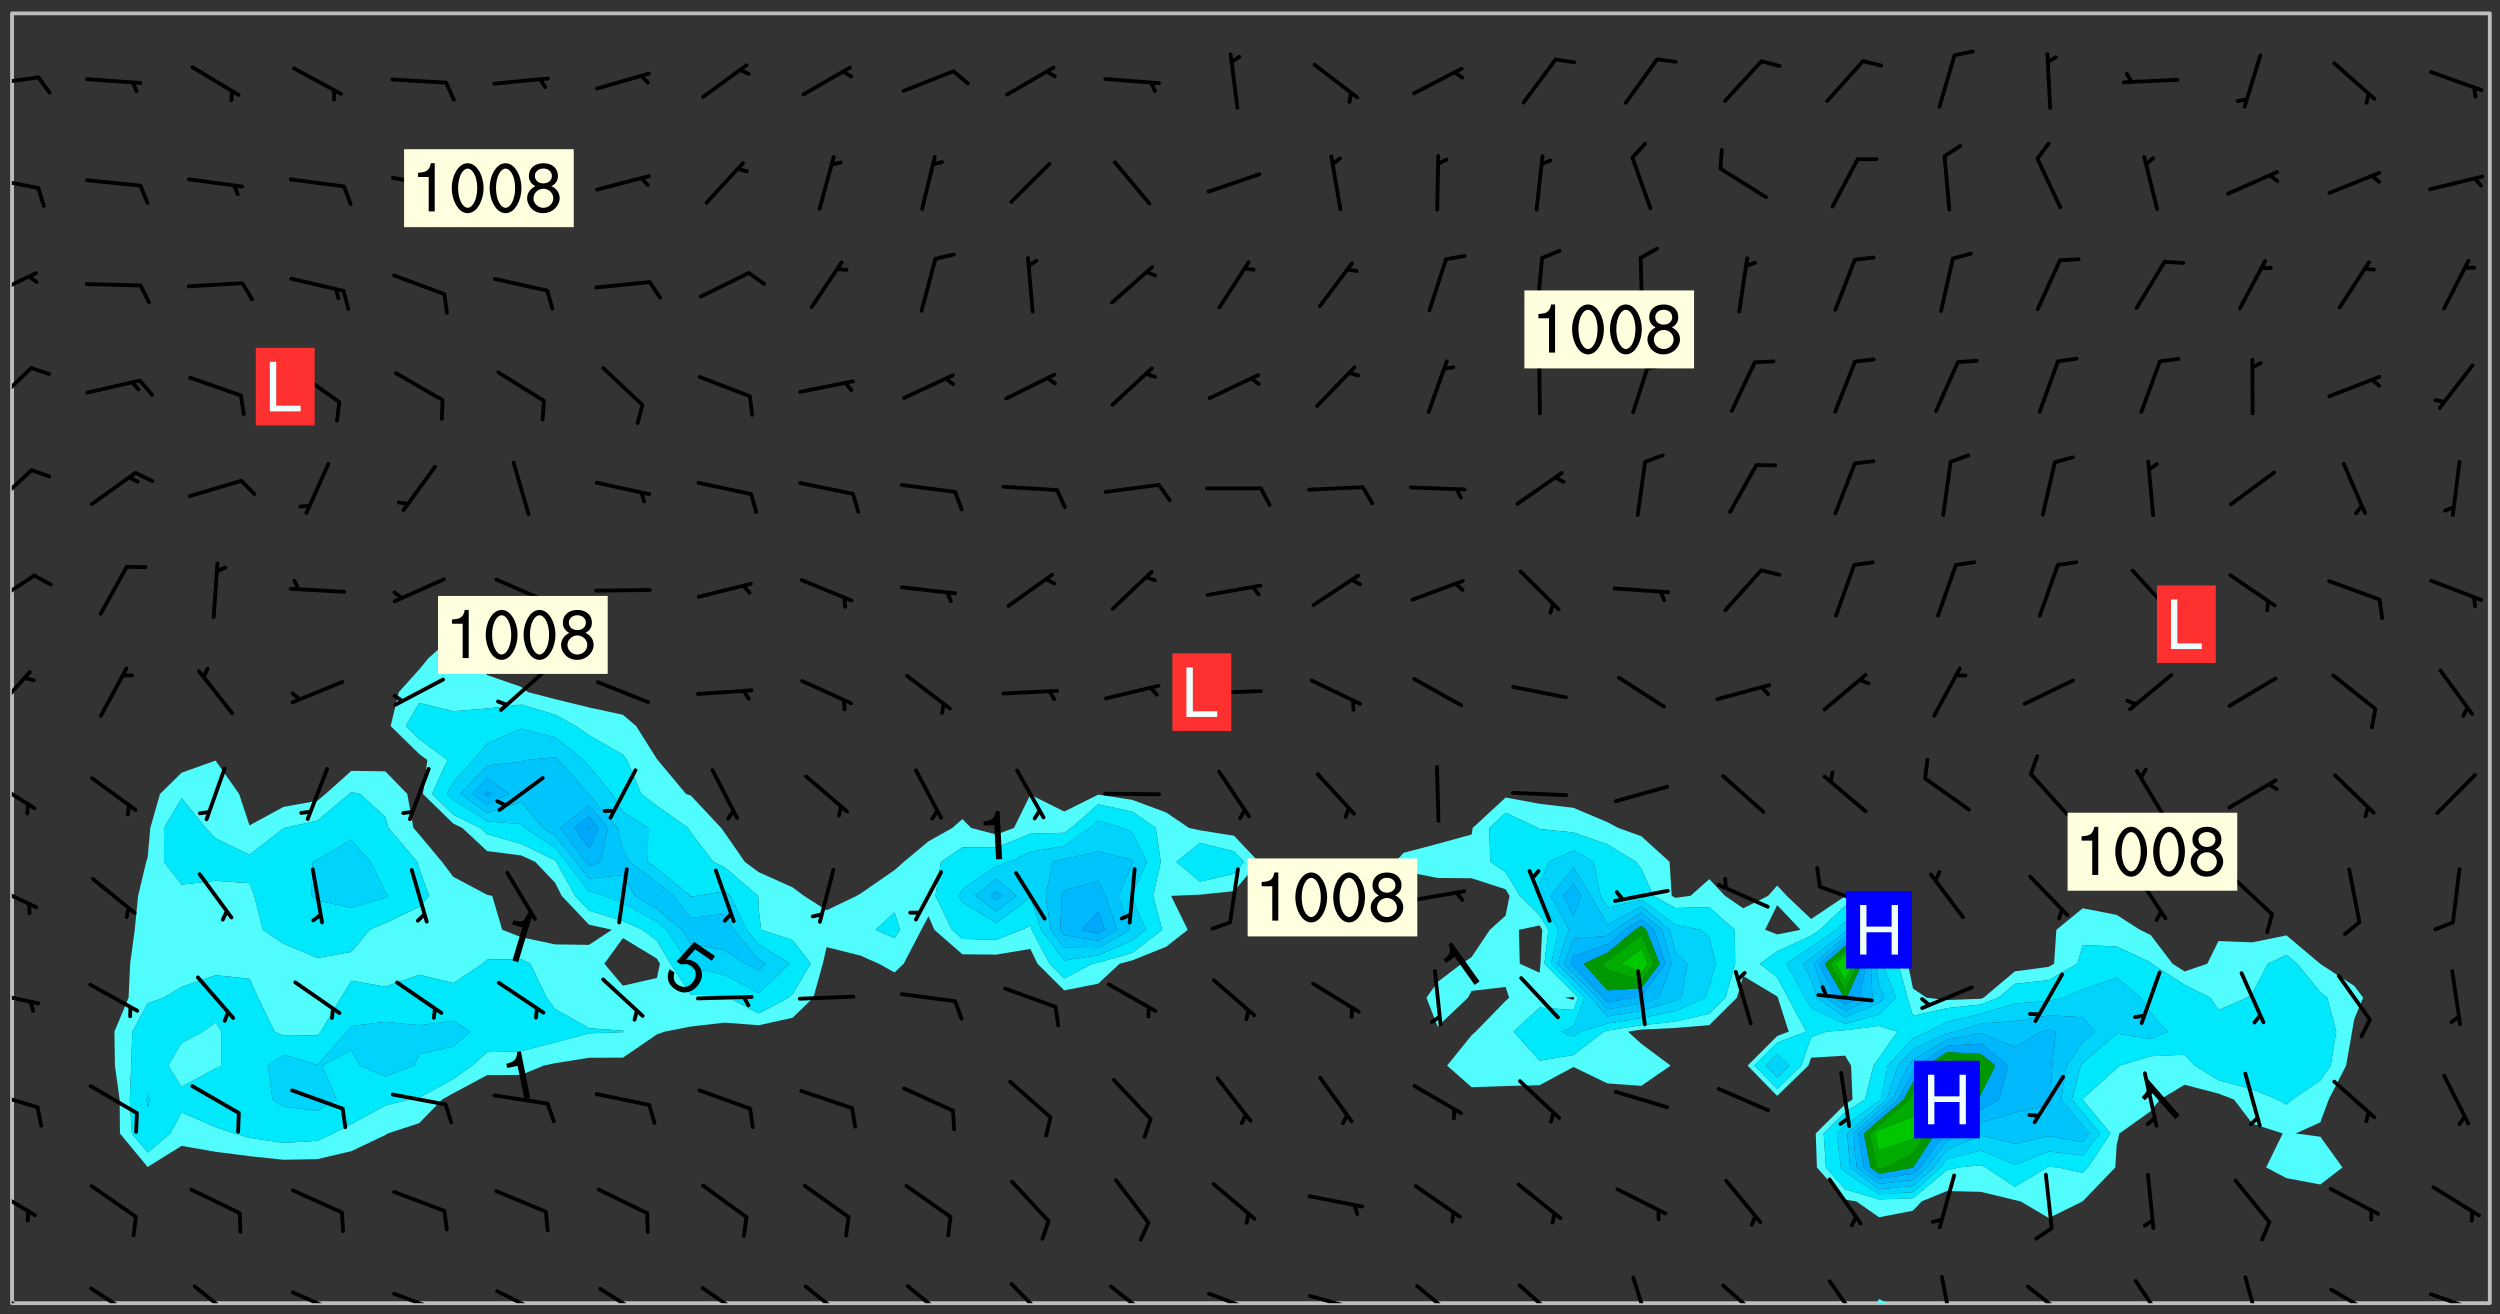 <svg xmlns="http://www.w3.org/2000/svg" role="img" xmlns:xlink="http://www.w3.org/1999/xlink" viewBox="142.45 309.95 326.84 171.84"><rect x="142.45" y="309.95" width="326.84" height="171.84" fill="#333333" stroke="none"/><defs><clipPath id="a"><path d="M144 311.672h1v168.656h-1zm0 0"/></clipPath><clipPath id="b"><path d="M144 311.672h324v168.656H144zm0 0"/></clipPath><clipPath id="c"><path d="M387 479h3v1.328h-3zm0 0"/></clipPath><clipPath id="d"><path d="M467 311.672h1v168.656h-1zm0 0"/></clipPath><clipPath id="e"><path d="M144 477h3v3.328h-3zm0 0"/></clipPath><clipPath id="f"><path d="M154 478h7v2.328h-7zm0 0"/></clipPath><clipPath id="g"><path d="M167 477h7v3.328h-7zm0 0"/></clipPath><clipPath id="h"><path d="M180 478h8v2.328h-8zm0 0"/></clipPath><clipPath id="i"><path d="M193 478h8v2.328h-8zm0 0"/></clipPath><clipPath id="j"><path d="M207 478h7v2.328h-7zm0 0"/></clipPath><clipPath id="k"><path d="M220 478h8v2.328h-8zm0 0"/></clipPath><clipPath id="l"><path d="M234 478h7v2.328h-7zm0 0"/></clipPath><clipPath id="m"><path d="M247 477h7v3.328h-7zm0 0"/></clipPath><clipPath id="n"><path d="M260 477h7v3.328h-7zm0 0"/></clipPath><clipPath id="o"><path d="M274 477h6v3.328h-6zm0 0"/></clipPath><clipPath id="p"><path d="M287 477h7v3.328h-7zm0 0"/></clipPath><clipPath id="q"><path d="M300 478h8v2.328h-8zm0 0"/></clipPath><clipPath id="r"><path d="M313 479h8v1.328h-8zm0 0"/></clipPath><clipPath id="s"><path d="M319 480h2v.328h-2zm0 0"/></clipPath><clipPath id="t"><path d="M327 477h7v3.328h-7zm0 0"/></clipPath><clipPath id="u"><path d="M340 477h7v3.328h-7zm0 0"/></clipPath><clipPath id="v"><path d="M355 476h4v4.328h-4zm0 0"/></clipPath><clipPath id="w"><path d="M367 477h7v3.328h-7zm0 0"/></clipPath><clipPath id="x"><path d="M381 477h5v3.328h-5zm0 0"/></clipPath><clipPath id="y"><path d="M396 476h2v4.328h-2zm0 0"/></clipPath><clipPath id="z"><path d="M407 477h7v3.328h-7zm0 0"/></clipPath><clipPath id="A"><path d="M421 477h5v3.328h-5zm0 0"/></clipPath><clipPath id="B"><path d="M435 476h4v4.328h-4zm0 0"/></clipPath><clipPath id="C"><path d="M446 478h8v2.328h-8zm0 0"/></clipPath><clipPath id="D"><path d="M460 478h8v2.328h-8zm0 0"/></clipPath><clipPath id="E"><path d="M465 480h2v.328h-2zm0 0"/></clipPath><clipPath id="F"><path d="M144 464h4v6h-4zm0 0"/></clipPath><clipPath id="G"><path d="M144 452h4v3h-4zm0 0"/></clipPath><clipPath id="H"><path d="M144 439h4v3h-4zm0 0"/></clipPath><clipPath id="I"><path d="M144 425h4v4h-4zm0 0"/></clipPath><clipPath id="J"><path d="M144 411h4v5h-4zm0 0"/></clipPath><clipPath id="K"><path d="M144 397h3v7h-3zm0 0"/></clipPath><clipPath id="L"><path d="M144 384h4v6h-4zm0 0"/></clipPath><clipPath id="M"><path d="M144 371h3v6h-3zm0 0"/></clipPath><clipPath id="N"><path d="M144 357h3v7h-3zm0 0"/></clipPath><clipPath id="O"><path d="M144 345h4v4h-4zm0 0"/></clipPath><clipPath id="P"><path d="M144 332h4v3h-4zm0 0"/></clipPath><clipPath id="Q"><path d="M144 319h4v3h-4zm0 0"/></clipPath><g id="R" clip-path="url(#clip1)"><path fill="#fff" fill-opacity="0" fill-rule="evenodd" d="M0 0h1000v1000H0zm0 0"/><path fill="#d3d3d3" fill-opacity="0" fill-rule="evenodd" d="M162.152 355.867l-.234.293.059.234.117.172.176.234.293.348.113.059.117-.172.059-.234.176-.176.465-.176h.699l.234.293.289.816.059.176.176.23.352.234.699.699.172.176.234.348.234.41.289.582.41.465.23.234.234.176.117.23.176.293.172 1.164v.234l.059.289.059.117.117.117.348.41.117.172.176.176.176.234.117.172.172.352.059.234.234.406.234-.059-.176.176-.059.93h-.582l-.234-.113-.348.113-.117.117-.059.293-.059.176-.117.172-.465.293-.059.234-.059.113v.645l.059.172v.41l.059.059v.406l.059.406.117.176.059.059.23.641-.059.293v.699l-.059.582v.234l-.059.23-.055.352v1.922l.055.117h.426l-.367.117-.023.352.891 1.168 1.742.539 1.34.359v.539l.09.809.535.715 1.52.27.891-.086.09 1.164.535.18 1.16-.18 2.055-.984 1.16-.363 1.879-.176 1.695-.18-.18.719-1.516.086-1.25.09-.805.27-1.074.809.27.719.535.898-.18.625-.266.809.266 1.078.625.898.805.18 1.25-.18-.266.723.098.504.055.293v.172l.059.293v.406l.176.117.352.117h.406l.293-.176.113-.117.059-.117.117-.23.059-.176.352-.465.23-.176.176-.059.176.059.059.176.117.988.055.469.059.172.117.234.176.059.816.059h.289l.117.234.059.406.059.352v1.105l.117.293.117.348.289.699.176.352.582.754.352.176.172.059.469.234.641.465.348.234.293.176.293.055.23.062.816.348.293.176.113.172.352.352.117.176.523.641v.289l.059.352v.348l.059.352.059.289.117.059.172.059h.176l.582.234.176.117.176.289.176.234.113.234.293.23.117.117v.41l.059.055.289.234.234.117.059.117.117.172.059.117.23.234.059.176.234.059.117.059-.117.113-.059.117v.117l-.117.293-.117.289v.582l.176.117.117.059.059.117.117.117.113.059.176.348.059.352.059.406v.176l-.059.176-.117.699v.172l.117.176.293.293h.406l.176.117.117.172.117.293v.234h-.527l-.23-.234h-.234l-.176.059-.059.699.059.348.117.176.176.41.117.23.289.469.176.055h.523l.234.059.758.641.059.293v.234l.059.059.23.348v.352l-.117.172v.293l.293.289.293.176.172.059.293.176.293.117.582.406.289.234.293.176.219.16.016.012.23.176.641.523.176.234.117.176.176.176.113.172v.641l.117.176.469.117.582.117.234.059.23.113.293.117.113.059.586.352.289.172.176.062.176.055.176.059.699.352.289.176.234.055.289.176.234.117.641.406.293.117.172.059.234.059.41.059.23.059.234.117.059.172-.41.176.469.059.059.293.113.234.176.055.234.059.176.059.406.117.641.234.117.172.059.234v.176l-.059.117-.059.406.234.234.117.059.348.117.641.23.176.117.289.117.176.176.234.465.582 1.105.176.176.348.176.176.117.352.117 1.047.523.234.059.465.113.293.059.465.176.758.582.234.234.348.465.176.176.289.234.816.699.293.176.289.289.293.176.293.289.695.641.176.176.293.234.289.234.469.289.641.582.348.234.234.293.348.348.352.465.934.992.348.406.117.176.234.059.113.117.645.176.23.113.234.059.293.176.23.117.934.699.406.406.234.176.406.176.234.117.816.348.348.234.234.117.293.289.23.117.758.352.352.172.23.059.293.117.234.059.871.176h.816l.469.23.172.059.875.699.465.117.293.059.176.059.23.059.469.059.348.059.352.059.406.059h.293l.172.059v.23l.176.176h.293l.348.059.352.059.699.117h.641l.465-.234.293-.176.172-.117.41-.172.289-.176.934-.465.469-.293.523-.293.465-.172.465-.176 1.051-.465.289-.117.41-.117.289-.117.527-.176 1.516-.699.582-.348.289-.059.293-.059.348-.117.875-.23.352-.117h.113l.234-.059.875-.234.234-.059h.812l.352-.059.816-.117.172-.059.352-.055.293-.059.23-.059.816-.176.176-.059h.348l.234-.059.465-.117.758-.172.234-.059h.348l.41-.117.289-.059 1.285-.059h.289l.41-.059.23-.059h.176l.875-.117h.406l.41-.117h.348l.352-.113.871-.059h1.75l1.047.289.41.117.289.117.352.117.289.117 1.051.172.289.059h.293l.293.059.172.059.41.059.172.059.117.059h.117l.117.059.352.059h.113l.41.066 1.922.395 1.926.395 1.52.449 1.695.719 2.145.805 1.605-.719 1.43-.805 1.16-1.078 1.25-.449 3.035-.719 1.875-.359 2.145-1.348 2.234-1.254 2.5-1.258 1.695-.449 1.785-.18 1.16-.27.625.539 1.34-.27.715-.988.984-1.344.445-.18.805-.359 1.875-.539 1.785-.449 1.25-.27 1.16-.09 1.699-.09 1.961-.27 1.25-.09h.539l.625-.09h.891l2.145-.18 2.41-.18 2.59-.09 1.695.18 1.609.09 1.43.359 1.16.719 1.875.988 1.16 1.527.266.715.629.09.355.898.535.539.535 1.527 1.074.359h.535l-.805.535.09 1.707.715 2.695.891.805.895.988.715 1.258 1.785.539 1.52-.18.355 1.344 1.609-.805.98-.539.27.27.316-.215.219-.145.801.449.449-.359h.355l.535-.27.539-.719.535-.27.625-.988 1.16.449.84.371 1.395.617 1.695-.18h1.605l1.785.09.18-1.707.535-1.344.805.27.492.848.402.406-.09.539v.359l.715.449.711-.27h1.43l.359.988.445 1.258.715 1.344 1.25.629 1.695.629.715-.18.18-.539.98-.09.449.359.086 1.258-.266.629-.535.18v.539l.715.984.266.539.984.988.801 1.078-.266.359-.09.898-.625 2.332-.355 2.066-.09 1.793-.18.719-.09.539v1.438l-.98 1.883-.359 1.707-.535.898-.805 1.168-.266.539 2.055 1.254.086.359-.355.539-.09-.18v.809l.09 1.438-.445.715-1.074.094-.266.715.535.898.805.719 1.16.809 1.34.27.445.359-.355.449-1.789-.09-1.25-.449-.715-.719-.625-.09-.176 3.59-.188 1.309h89.359V311.703h-55.27v49.082l.762.125 3.289.543 2.023 2.836v2.754l2.352.332 2.348.332h4.051l-1.379 4.16-2.023.707-2.023.703-.543.344-2.594 1.617-.188.117-2.023-2.078-.73-2.742-2.672-2.078-1.375-3.5-.066-.082-1.957-2.672 2.75-1.418v-49.082H294.422v91.414l.117.031.133.012.074.074.105.047.09.059.086.059.09.059.297.297.059.09.031.117.027.117.016.137-.031.117-.059.09-.059.086-.043.105-.047.102-.027.121v.145l.176.27.148.148.074.086.074.074.043.105.062.09.059.086.043.105.059.09.047.102.043.105.059.086.117.18.074.074.062.086.059.09.043.105.059.09.059.086.062.09.059.09.043.102.117.18.074.074.059.086.074.074.09.059.105.047h.148l.133-.016.133.016.102-.047.074-.074.047-.102-.016-.133v-.148l-.047-.105-.027-.117-.047-.102-.027-.121-.043-.102-.062-.09-.043-.102-.043-.105-.031-.117-.016-.133-.012-.137.086-.059.059-.086.121-.031.043.105.016.133v.117l.059.102.059.09.09.059.148.148.059.09.043.105-.012.102.086.059.105.047.086.059.09.059.074.074-.117.027-.105.047-.086.059-.074.074-.059.09-.062.086-.027.121-.047.102-.043.105-.031.117-.012.133-.016.133v.148l.027.117.047.105.043.102.059.09.074.074.09.059.074.074.09.059.059.09.043.105.047.102.117.031.133.016h.148l.117-.031.105.043.043.105.047.102.027.121L299.5 410l.027.117.031.121.027.117.105.043.102.047.133-.016.148.148.062.086.074.074.07.074.09.062.105.043.102.043.117.031.137.016.117-.031.074-.074.027-.117-.012-.133-.031-.121-.027-.117.043-.105h.117l.09.062.117.027h.148l.133.016h.148l.133.016.133-.016h.148l.133-.016.133-.012.137.012.117-.027.133-.016.191-.059-.059.176-.016.133-.027.121-.016.133-.059.086-.133.016-.105.047-.105.043-.117.031-.117.027-.266.031h-.148l-.133.016-.074.074.059.086.148.148.117.18.074.07.09.062.09.059.086.059.09.059.102.043.105.062.105.043.086.059.105.047.102.043.18.117.059.09-.043.102-.047.105.016.133.223.223.059.09.043.102.031.121.043.102.016.133.031.117.012.137.031.117.148.148.102.043.105.043.117.031.133.016.137.016h.117l.117-.031.09-.059.043-.105.047-.102.043-.105.031-.117.012-.133v-.148l-.012-.133-.016-.133-.031-.117-.043-.105-.047-.105-.043-.102-.043-.105-.016-.133.016-.133.027-.117.031-.117.027-.121.047-.102.09-.059.086-.062.074-.074.09-.059.223-.223.059-.086.074-.074.117-.18.059-.086v-.148l-.074-.074-.102-.047-.105-.043-.102-.043-.059-.09-.047-.105-.027-.117.09-.059.117-.031.102-.043.18-.117.148-.148.012-.133-.012-.105-.09-.059-.133.016h-.148l-.133.016-.133-.016-.121-.031-.086-.059-.074-.074-.059-.09-.062-.086-.117-.18-.059-.086.031-.121.086-.059.121-.031.059-.086v-.121l-.031-.117-.059-.09-.059-.086-.047-.105-.027-.117-.016-.133.059-.09.074-.074.09-.059.117-.18.074-.074.059-.086.148-.148.121-.031.133-.016.133.016.074.074.043.105.016.133-.031.117-.117.031-.133.012-.148.148-.043.105-.047.102-.027.121-.031.117v.148l.031.117.043.105.059.09.074.07.074.074.117.031.121.027.117-.027.133-.016h.117l.09.059.074.074.047.105.059.086.102.047.133.016.105.043.086.059-.012.105-.074.074-.18.117-.059.09-.09.059-.07.074-.074.074-.062.09-.027.117-.016.133.016.133-.016.133v.148l.016.133.027.117.031.121.074.074.09.059.086.059.09.059.117.031v.086l-.102.047-.09.059-.266.031-.117.027h-.148l-.105.043-.102.047-.059.09-.062.234-.012.133-.031.121-.016.133v.293l-.012.133.012.137.016.133.133.016.133.012.121.031.086.059.074.074.047.105.043.102.016.133v.445l-.016.133v.445l.031.266.027.117.016.133.031.117.086.211.031.266v.148l-.031.117-.027.117-.031.121-.027.117-.031.117-.031.121-.012.133-.016.133.09.059.117-.031.102.016.047.105-.031.266v.441l-.043.105-.047.105-.043.102-.043.105-.059.086-.031.121-.043.117-.031.117-.016.133.016.133.059.09.105.047.086.059.059.086-.012.137-.031.117-.043.102v.445l-.016.133v.148l-.031.117-.043.105-.027.117-.047.105-.043.102-.031.121-.027.117-.031.133-.031.117-.027.117-.043.105-.031.117-.031.121-.012.133-.016.133v.297l.027.117v.148l.047.398.027.117.059.09.121.031h.148l.133-.016.059.09v.117l-.059.09-.09.059-.102.043-.105.047-.09.059-.086.059-.137.016-.117-.031-.133-.016-.102.047-.062.086-.012.137-.016.133-.031.117-.027.117-.016.133-.031.121v.297l.016.133.031.117v.148l.012.133v.148l-.027.117-.047.102-.027.121-.031.117-.059.09-.074.074-.102.043-.105.047-.117.027-.121.031-.102-.047.059-.086.105-.047.027-.117.031-.117.027-.121.031-.117v-.148l.016-.133-.031-.117-.043-.105-.105.016-.074.074-.102.043-.09.062-.074.074-.043.102-.016.133-.031.117L304.25 426l-.031.117-.027.117-.031.121-.027.117-.031.117-.043.105-.09.059h-.09l-.117-.031-.031-.086.016-.137-.031-.117v-.148l-.012-.133v-.148l-.062-.234-.027-.121-.043-.102-.047-.105-.059-.086-.059-.09-.043-.105-.062-.086-.148-.148-.07-.074-.105-.047-.105-.043-.102-.043-.297-.297-.09-.074-.086-.059-.105-.043-.09-.062-.086-.059-.105-.043-.09-.059-.086-.062-.074-.07-.105-.047-.086-.059-.105-.043-.09-.062-.102-.043-.105-.043-.086-.059-.105-.047-.105-.043-.102-.047-.09-.059-.102-.043-.105-.043-.09-.062-.117-.027-.133-.016-.133.016H299.75l-.133.016-.117-.031-.09-.059-.074-.074-.09-.059-.102-.047h-.148l-.121-.027-.102-.043-.074-.074-.117-.18-.09-.059-.102-.043-.09-.062-.105-.043-.09-.059-.086-.059-.105-.047-.059-.086-.059-.09-.043-.105-.047-.102-.074-.074-.086-.059-.074-.074-.09-.059-.223-.223-.043-.105-.031-.266.105-.043h.145l.105.043.074.074.09.059.086.059.105.047.09.059.148.148.07.074.148.148.062.086.074.074.086.059.074.074.09.062.09.059.086.059.27.176.102.047.105.043.102.043.047-.074.059-.086.074-.074.07-.074.105.043.074.074.059.09.043.102.047.105.043.105.121.027.117-.027.074-.09.043-.105.059-.09.074-.074.105-.043.117-.027.133.012.09.059.148.148.059.09.043.105.047.102.043.105.043.102.105.047.105.043.133.016.086-.059.059-.09.074-.074.105-.043.117.027.105.047.102.043.105.043.102.047.18.117v.117l-.016.133.016.133.016.137.059.086.102.047.121.027.117.031h.148l.117-.031.059-.09.18-.117.059-.09.074-.074.059-.086.117-.18.18-.117.117.031.09.059.043.074-.016.133v.117l.09.059h.148l.133-.016.133-.012.266-.031.105-.043.117-.031.121-.027.074-.074.07-.074.062-.09-.016-.105-.047-.102-.102-.043-.105-.016-.117.027-.266.031h-.148l-.074-.074-.09-.059-.117-.031-.117-.027-.133-.016h-.148l-.133.016h-.297l-.105-.047-.148-.148-.043-.102-.059-.09.223-.223.086-.059.105-.043.117-.031.133-.016.133.016.137.016.102.043.133-.012.09-.062.102-.043.062-.09-.047-.102-.09-.059-.117-.031-.102-.043-.059-.09-.062-.09v-.117l.016-.133.105-.047.074-.07v-.121l-.09-.059-.031-.117.09-.059.074-.074.043-.105.059-.09.047-.102.016-.133v-.148l-.047-.105-.043-.102-.09-.059-.133-.016-.102-.043-.137-.016-.117-.031h-.445l-.133-.016-.133-.012-.133-.016-.117-.031h-.148l-.133-.016-.133-.012-.266-.031-.121-.043-.086-.059-.074-.074v-.148l.012-.133.105-.047.102-.043.133-.016h.152l.133-.016h.293l.121.031.102.043.09.059.234.062.121-.047.09-.059.102-.043.133-.016.105.043.102.047.133.012.121-.027h.145l.121-.031.117-.027.105-.047.074-.074.086-.059.148-.148.059-.086.047-.105.027-.117.016-.105-.102-.043-.09-.059-.117-.031-.105-.043-.09-.062-.074-.086-.074-.074-.102-.043-.105-.047-.102-.043-.059-.09-.047-.102-.086-.211-.062-.086-.059-.09-.074-.074-.086-.059h-.27l-.117.031-.09.059-.102.043-.133.016-.105-.016-.027-.117-.062-.09-.117-.031-.102-.043-.148-.148-.031-.117-.016-.105.074-.074.18-.117.117-.027.117-.031.137.016.102.043.105.043.102.047.105.043.117.031.133.016.117.027.133.016.105-.016.09-.059-.074-.074-.105-.043-.074-.074-.074-.09-.148-.148-.086-.059-.09-.059-.074-.074-.09-.059-.102-.047-.121-.027-.102-.047-.105-.043-.117-.031-.102-.043-.121-.031h-.148l-.117.031-.105.043-.086.062-.18.117-.086.059-.09.059-.105.047-.086.059-.105.043-.102.043-.105.047-.074.074-.059.09-.059.086-.047.105-.059.086-.074.074-.133-.012-.117-.031h-.117l-.074.074-.09.059-.074.074-.09.059-.086.059-.105.047-.102.043-.137.016-.102-.043-.148-.148-.105-.047h-.086l-.105.047-.102.043-.121.031-.117-.031-.074-.074v-.117l.031-.121.074-.07.059-.09.074-.074.117-.031.105-.043h.293l.133-.016.137-.016.102-.043.09-.059.102-.047.09-.059.133-.012.09.059.133.012.09-.059.086-.059.105-.043.09-.059.086-.062.09-.059.148-.148.059-.086.059-.09.105-.043.133-.016.117.027.121.031.059-.059.059-.09.031-.266.027-.117.105.012.133.016.102-.043.09-.059.059-.09.074-.074.059-.09.047-.102.012-.133-.012-.133-.047-.105-.148-.148-.059-.09-.059-.086-.043-.105v-.445l.016-.133v-.148l.012-.133-.059-.059-.09.059-.102-.043-.18-.117-.086-.059-.062-.09-.059-.09-.074-.074-.086-.059-.121.031-.102.012-.105.047-.086.059-.105.043-.148.148-.09.059-.086.059-.09.062-.105.043-.133.016v-.121l.105-.043.117-.031.074-.07.043-.105v-.148l-.027-.117-.148-.148-.133-.016h-.148l-.117.031-.105.043-.102.043-.09.062-.117.027-.074-.074.012-.133-.043-.102-.043-.105-.09-.059-.117.027-.121.031-.117.031-.102.043-.121.031-.102.043-.105.043-.09.059-.102.016v-.117l.016-.133-.059-.09-.074.043-.148.148-.059.09-.074.074-.047.105-.043.102-.074.074-.059.09-.074.074-.059.086-.074.074-.09.062-.074.07-.074.074-.102.016-.133.016-.105-.043v-.121l.148-.148.043-.102.059-.09.047-.102.043-.105.059-.09.031-.117.043-.102.031-.121.027-.117.047-.105.043-.102.043-.105.074-.07.09-.062.09-.059.102-.043h.297l.266-.031.105-.043-.074-.074-.117-.031-.105-.043-.09-.059-.102-.047-.09-.059-.102-.043-.105-.043-.09-.062-.086-.059-.105-.043-.102-.043-.121-.031-.117-.031-.102-.043L297.5 410.25l-.102-.043-.09-.059-.043-.105-.016-.133.102-.043.133-.016.137.016.133-.016.102-.043.059-.09.016-.105-.09-.059-.074-.074-.102-.043-.09-.059-.148-.148-.043-.105-.016-.133v-.293l-.059-.09-.09-.059-.074-.074-.043-.105-.031-.117-.059-.09-.074-.074-.117-.027-.074-.074-.09-.059-.09-.062-.086-.059-.074-.074-.059-.086-.047-.105-.086-.059-.148-.148-.195-.059-.133.016-.102.043-.074.074-.047.102-.043.105-.059.09-.059.086-.297.297-.09.059h-.086l-.062-.086-.043-.105.031-.117.059-.09.027-.117-.012-.133-.09-.062-.105.047-.117.027-.117.031-.27.176-.102.047-.117.027-.105.047-.09.059-.102.043-.059-.086-.047-.105.016-.133.047-.105.07-.074.074-.07.059-.09v-.148l-.043-.105h-.238l-.102.047-.031.117-.027.117-.031.121-.074.043-.133.016-.074-.047-.043-.102-.043-.105-.047-.102-.043-.105-.121.031-.102.043-.133.016-.117.031-.105.043-.09.059-.102.047-.121.027-.133.016-.102-.043-.059-.09-.047-.105-.043-.102-.043-.105v-.117l.059-.09.086-.059.18-.117.102-.047.105-.043.105-.059.102-.043.09-.062.102-.043.105-.059.102-.047.09-.059.105-.043.102-.043.09-.062.102-.043.137-.016.117.031.102.043.121.031.102.043.105.047.102.043.105.043.102.047.105.043.102.043.105.047.086.059.105.043.117.031.105.043.102.047.09.059.105.043.102.043.105.047.117.027.102.047.121.027h.148l.086-.059.016-.102.059-.09-.027-.117-.074-.074-.117-.18-.074-.074-.09-.074-.18-.117-.086-.059-.105-.043-.102-.047-.27-.176-.059-.09-.074-.074-.059-.09-.043-.102-.031-.117-.016-.137v-.562l-.012-.133-.016-.133-.031-.117-.016-.133-.012-.133-.031-.121-.223-.223-.059-.086-.016-.105.031-.117.133-.016v-91.414H172.992v1.453l-.059.234-.352 1.051-.172.523-.117.348-.176.41-.117.172-.234.293-.23.059h-.352l-.117.059-.23.406v.293l.117.176.23.23.117.234.641.758.293.465.176.234.23.352.234.348.641.816.176.465.172.41.117.695.176.469.117 1.398.059.465v.875l.117 1.047v4.781l-.059.465-.352 1.281-.176.523-.113.41-.352.93L172.934 336l-.234.582-.117.176-.172.348-.176.406-.352.816-.059.293-.113.293-.117.289-.059.176-.117.875-.059.406-.059.117-.059.176-.059.172-.23.527-.117.172v.234l-.117.234-.059.172-.176.586v.289l-.059.176v.293l-.059.113-.059.527v.172l-.055.234v2.621l-.176.816-.117.176-.176.234-.117.172-.113.234-.586.934-.23.289-.293.465-.176.234-.289.352-.352.699-.113.23-.176.41-.176.23-.406.527-.816.699-.293.172-.289.234-.176.117-.176.176-.523.406-.527.176-.172.176-.234.055-.641.176h-.758m12.211 31.023l-1.074.449.359.895 1.25-.715.445-.539-.98-.09"/><path fill="#d3d3d3" fill-opacity="0" fill-rule="evenodd" d="M201.508 416.598h-.895l.449.629.98.359.805-.09.445-.988-.176.09-.715-.355-.895.355m154.621 59.07l-.059-.523v-.293l.113-.293.059-.23.469-.469h.113l.117-.113.117-.059h.176l.234-.059h.348l.234.059.117.059.23.172.059.176.117.582v.293l-.117.176-.172.289-.176.176-.527.523-.23.234-.117.059h-.176l-.117-.059-.406-.293-.176-.117-.117-.059-.059-.113-.055-.117m6.641-10.957l-.059-.172v-1.109l.059-.172.176-.059.172-.059h.176l.234-.059.117.059.059.699-.059.172-.117.176-.117.059-.234.523-.113.059h-.234l-.059-.117m9.613-14.391l-.117-.176v-.699l.293-.875.117-.172.176-.352.113-.23.117-.293.352-.758.117-.23.172-.234h.176l.117-.059h.641l.117.059.234.234.172.113.352.293.117.117.113.176v.113l.117.059.117.117v.699l-.059.176v.23l-.059.176-.348 1.051-.117.23-.117.234-.117.059-.23.234-.641.289h-.875l-.41-.117-.641-.465"/><path fill="none" stroke="#bebebe" stroke-linecap="round" stroke-linejoin="round" stroke-miterlimit="10" stroke-width=".5" d="M467.957 311.695H144.027v168.625h323.93v-168.625"/><g clip-path="url(#a)"><path fill="#fff" fill-opacity="0" fill-rule="evenodd" d="M144 475.891v4.438h.004H144V311.672h.004H144v164.219"/></g><g clip-path="url(#b)"><path fill="#fff" fill-opacity="0" fill-rule="evenodd" d="M144.004 480.328V311.672h57.695v81.449L198.461 396l-1.199 1.473-2.676 2.965-1.062 4.438 3.738 3.664 1.059.777-.578 4.438 3.957 3.863 1.18.574 3.258 3.031 4.438.566 1.844.84 2.598 2.727.859 1.715 3.578 3.77 2.984.668-2.984 1.977-4.438-.066-4.441-.945-2.473-.965-1.309-4.438-.656-.129-4.438-2.363-1.469-1.949-2.969-3.559-.77-.879-.801-4.438-2.871-2.961-4.438-.062-3.375 3.023-1.062.887-4.438.805-4.441 2.418-1.355-4.109-3.082-4.367-4.438 1.582-2.828 2.785-1.266 4.438-.344 3.844-.191.594-1.055 4.441-.445 4.438-.598 4.438-.207 4.438-1.848 4.438.066 4.441.617 4.438.043 4.438 3.617 4.379 4.438-2.758 4.438.773 4.438.57 4.441.473 4.438-.082 4.438-1.043 4.438-2.102.305-.211 4.137-1.352 2.992-3.086 1.445-.816 4.438-2.375 4.438-.027 2.961-1.219 1.48-.316 4.438-.707 4.438-.016 4.438-3.035 1.035-.367 3.402-.668 4.441-.508 4.438.344 4.438-.988 2.699-2.617 1.238-4.438.5-2.172 4.438 1.109 2.387 1.062 2.055 1.137 1.191-1.137 2.316-4.438.93-1.77.766 1.77 3.672 3.203 4.438.039 4.441-.742.938 1.938 3.5 3.484 4.438-.883 2.789-2.602 1.648-.434 4.438-1.781 2.828-2.223-2.176-4.438 3.789-.156 4.438-.461 3.223-3.824-3.223-3.414-4.438-.711-1.445-.312-2.996-2.027-4.438-1.648-4.438-.684-4.438 2.215-4.438-2.211-2.141 4.355-2.301.859-3.293-.859-1.145-1.164-1.32 1.164-3.117 1.746-3.223 2.691-1.215 1.07-4.441 3.074-.52.297-3.918 1.887-2.965-1.887-1.473-1.105-4.438-1.992-1.816-1.344-2.621-3.781-.477-.656-3.965-4.238-.617-.199-3.707-4.438-.113-.141-2.707-4.301-1.73-1.477-4.438-.961-4.438-1.086-3.539-.914-.902-.691-4.438-1.539L204.594 396l-2.895-2.879v-81.449h137.59v102.543l-4.305 3.977-.137.855-4.438 1.219-4.438 1.172-1.117 1.191 1.117 1.23 4.438.867 4.438.039 4.441 1.441.52.863-.52 2.586-2.055 1.852-2.387 3.566-1.316.871-3.121 2.375-1.473 2.062 1.473 3.762 3.957-3.762.48-.887 4.441-.52.469 1.406-.469.422-3.91 4.016-.531.473-3.207 3.969 3.207 2.82 4.441-.152 4.438-.105 4.438-2.383 4.438 2.145 4.441.316 3.816-2.641-3.816-2.852-1.754-1.59 1.754-.273 4.438-.211 4.438-.363 3.621-3.59.816-2.84 4.438 2.668.094.172 1.414 4.438-1.508.578-3.859 3.863 3.859 3.953 4.078-3.953.363-1.035 4.438-.266.789 1.301.184 4.438-.973.617-3.836 3.82.156 4.438 3.68 4.195 1.48.246 2.957 2.07 4.438-.855 1.129-1.215 3.309-1.359 4.441.109 4.438 1.07.77.18 3.668 2.172 4.418-2.172.02-.012 4.258-4.43.184-2.934.355-1.504 4.082-2.91 1.227-1.527 3.211-1.938 4.438 1.16 2.023.777 2.414 3.152 3.957 1.285-2.168 4.438 2.652 1.395 4.438.84 2.887-2.234-2.887-4.016-3.223-.422 3.223-1.465 1.094-2.973 2.27-4.438.781-4.441.293-1.664 1.156-2.773-1.156-1.535-4.438-2.867-.027-.035-4.41-3.711-4.441.914-4.438-.172-1.473 2.969-2.965 1.008-1.57-1.008-2.867-3.766-1.402-.672-3.035-1.949-4.441-.867-3.445 2.816-.301 4.438-.691.398-4.438.602-4.086 3.438-.352.137-4.441.172-2.652-.309-1.785-1.188-.664-3.25-3.773-3.715-.633-.723-3.805-4.383-4.438 2.973-3.199-3.027-1.242-1.348-1.18 1.348-3.258 1.633-2.391-1.633-2.047-2.184-2.457 2.184-1.98.262-.48-.262-.281-4.441-3.676-3.344-3.035-1.094-1.406-.746-4.438-1.879-4.438-.527-4.438-.824V311.672H467.996v168.656h-78.801l-1.086-.539-.297.539H144.004"/></g><path fill="#50fcfc" fill-rule="evenodd" d="M157.477 449.262l-.066-4.441 1.848-4.438.207-4.438.598-4.438.445-4.438 1.055-4.441.191-.594.344-3.844 1.266-4.438 2.828-2.785 4.438-1.582 3.082 4.367 1.355 4.109 4.441-2.418 4.438-.805 1.062-.887 3.375-3.023v2.781l-.27.242-4.168 3.484-4.273.953-.164.055-4.441 3.449-4.438-2.148-1.285-1.355-3.152-3.891-2.301 3.891-.004 4.438 2.305 2.977 4.438-.508 4.438.32.633 1.652 1.102 4.438 2.707 1.82 4.438 1.859 4.438-.785 2.379-2.895 2.059-.875 4.441-2.129 1.305-1.434-1.305-3.5-.25-.941-3.789-4.438-.402-1.441-3.305-2.996-1.133-.242v-2.781l4.438.062 2.871 2.961.801 4.438.77.879 2.969 3.559 1.469 1.949 4.438 2.363.656.129 1.309 4.438 2.473.965v2.879l-4.438.047-.598.547-3.84 2.531-4.438-1.086-4.441 1.547-4.438-.777-1.355 2.223-2.645 4.438-.438.496-4.438.035-1.172-.531-2.141-4.438-1.129-2.477-4.438-.461-4.438 1.531-2.359 1.406-2.078.746-2.008 3.691-.152 4.441-.18 4.438.273 4.438 2.066 2.5 2.957-2.5 1.48-2.758 4.438 1.934 2.449.824 1.988.57 4.441.664 4.438-.281 2.074-.953 2.363-1.227 4.438-2.426 3.133-.785 1.309-.238 4.438-2.434 2.48-1.766 1.957-1.75 4.438-.129 4.441-1.145 4.438-1.191 4.438-.16.09-.066-.09-.117-4.438-.336-4.438-2.508-1.109-1.477-2.113-4.438-1.219-.594v-2.879l4.441.945 4.438.066 2.984-1.977-2.984-.668-3.578-3.77-.859-1.715-2.598-2.727-1.844-.84-4.438-.566-3.258-3.031-1.18-.574-3.957-3.863.578-4.438-1.059-.777-3.738-3.664 1.062-4.438 2.676-2.965v4.379l-1.766 3.023 1.766 1.73 3.691 2.711-2.035 4.438 2.781 2.715 3.547 1.723.891.828 4.438 1.254 4.441 2.145.164.211 2.445 4.441 1.828 1.926 4.438 1.367v2.227l-2.43 3.355 2.43 2.879 4.438-1.016.398-1.863-.398-.672-4.438-2.684v-2.227l2.559 1.145 1.879 1.418 1.781 3.02 2.656 4.066 4.441.094.508.277 3.93 2.066 3.91-2.066.527-.484 2.348-3.953-2.348-3.082-4.125-1.355-.312-2.625-.074-1.812-4.363-3.707-1.5-.734-2.941-3.828-.352-.609-4.086-2.906-2.047-1.531-1.863-4.438-.527-.699-4.438-2.551-1.742-1.191-2.695-1.496-4.441-1.316-4.438.512-4.438.352-4.438-1.074v-4.379L198.461 396l3.238-2.879L204.594 396l1.543 2.207 4.438 1.539.902.691 3.539.914 4.438 1.086 4.438.961 1.73 1.477 2.707 4.301.113.141 3.707 4.438.617.199 3.965 4.238.477.656 2.621 3.781 1.816 1.344 4.438 1.992 1.473 1.105 2.965 1.887 3.918-1.887.52-.297 4.441-3.074v5.523l-2.504 2.285 2.504 1.09.715-1.09-.715-2.285v-5.523l1.215-1.07 3.223-2.691 3.117-1.746 1.32-1.164 1.145 1.164 3.293.859 2.301-.859 2.141-4.355 4.438 2.211 4.438-2.215v1.273l-3.543 3.086-.895.629-4.438.125-4.441 1.812-4.438-.035-2.809 1.906-.719 4.441 2.16 4.438 1.367 1.191 4.438.121 3.312-1.312 1.129-.52.172.52 2.336 4.438 1.93 1.918 3.66-1.918.777-.148 4.438-1.273 3.93-3.016-1.195-4.438 1.004-4.441-.641-4.438-3.098-2.141-4.438-.945v-1.273l4.438.684 4.438 1.648 2.996 2.027 1.445.312v1.645l-3.109 2.48 3.109 2.578 4.438-1.023 1.309-1.555-1.309-1.387-4.438-1.094v-1.645l4.438.711 3.223 3.414-3.223 3.824-4.438.461-3.789.156 2.176 4.438-2.828 2.223-4.438 1.781-1.648.434-2.789 2.602-4.438.883-3.5-3.484-.938-1.938-4.441.742-4.438-.039-3.672-3.203-.766-1.77-.93 1.77-2.316 4.438-1.191 1.137-2.055-1.137-2.387-1.062-4.438-1.109-.5 2.172-1.238 4.438L246.082 443l-4.438.988-4.438-.344-4.441.508-3.402.668-1.035.367-4.438 3.035-4.438.016-4.438.707-1.48.316-2.961 1.219-4.438.027-4.438 2.375-1.445.816-2.992 3.086-4.137 1.352-.305.211-4.438 2.102-4.438 1.043-4.438.082-4.441-.473-4.438-.57-4.438-.773-4.438 2.758-3.617-4.379-.043-4.438-.617-4.438"/><path fill="#00e8fc" fill-rule="evenodd" d="M159.688 458.137l-.273-4.438.18-4.438.152-4.441 2.008-3.691v11.957l-.137.613.137 1.051.34-1.051-.34-.613V441.129l2.078-.746 2.359-1.406 4.438-1.531v6.176l-1.633 1.199-2.805 1.516-1.746 2.926 1.746 2.746 4.438-2.391.766-.355-.023-4.441-.742-1.199v-6.176l4.438.461 1.129 2.477 2.141 4.438 1.172.531 4.438-.035.438-.496 2.645-4.438 1.355-2.223 4.438.777 4.441-1.547 4.438 1.086v4.926l-4.438.582-4.441-.438-4.438.531-.578.742-3.859 4.355-4.438-1.348-2.051 1.434.621 4.438 1.43.934 4.438.551 2.512-1.484-1.898-4.438 3.824-2 1.102 2 3.336 1.441 3.75-1.441.691-1.473 4.438-1.035 2.309-1.934-2.309-1.418v-4.926l3.84-2.531.598-.547 4.438-.047 1.219.594 2.113 4.438 1.109 1.477 4.438 2.508 4.438.336.09.117-.09.066-4.438.16-4.438 1.191-4.441 1.145-4.438.129-1.957 1.75-2.48 1.766-4.438 2.434-1.309.238-3.133.785-4.438 2.426-2.363 1.227-2.074.953-4.438.281-4.441-.664-1.988-.57-2.449-.824-4.438-1.934-1.48 2.758-2.957 2.5-2.066-2.5"/><path fill="#00d4fc" fill-rule="evenodd" d="M161.754 454.75l-.137-1.051.137-.613.34.613-.34 1.051"/><path fill="#00e8fc" fill-rule="evenodd" d="M166.191 425.605l-2.305-2.977.004-4.438 2.301-3.891 3.152 3.891 1.285 1.355 4.438 2.148 4.441-3.449.164-.055 4.273-.953 4.168-3.484.27-.242v6.227l-4.438 2.586-.656.305-.102 4.441.758.617 4.438.953 4.438-1.309.359-.262-.359-.562-1.906-3.879-2.531-2.891v-6.227l1.133.242 3.305 2.996.402 1.441 3.789 4.438.25.941 1.305 3.5-1.305 1.434-4.441 2.129-2.059.875-2.379 2.895-4.438.785-4.438-1.859-2.707-1.82-1.102-4.438-.633-1.652-4.438-.32-4.438.508"/><path fill="#50fcfc" fill-rule="evenodd" d="M166.191 446.336l-1.746 2.926 1.746 2.746 4.438-2.391.766-.355-.023-4.441-.742-1.199-1.633 1.199-2.805 1.516"/><path fill="#00d4fc" fill-rule="evenodd" d="M178.078 453.699l-.621-4.438 2.051-1.434 4.438 1.348 3.859-4.355.578-.742 4.438-.531 4.441.438 4.438-.582 2.309 1.418-2.309 1.934-4.438 1.035-.691 1.473-3.75 1.441-3.336-1.441-1.102-2-3.824 2 1.898 4.438-2.512 1.484-4.438-.551-1.43-.934m5.867-26.012l-.758-.617.102-4.441.656-.305 4.438-2.586 2.531 2.891 1.906 3.879.359.562-.359.262-4.438 1.309-4.438-.953"/><path fill="#00e8fc" fill-rule="evenodd" d="M197.262 406.605l-1.766-1.73 1.766-3.023 4.438 1.074 4.438-.352 4.438-.512v3.152l-4.438 1.941-1.844 2.16-2.594 2.953-.82 1.484.82.801 4.438 2.777 4.438.355.434.504 4.008 2.617 1.449 1.82 2.988 3.828 2.078.613 2.359.977 4.438 2.402 1.281 1.059 2.805 4.438.352.539 4.441.941 4.438 2.371 4.078-3.852-4.078-2.531-1.609-1.906-2.105-4.438-.723-.617-3.652.617-.789.117-.09-.117-4.348-3.57-1.18-.871.035-4.438-3.293-2.082-1.438-2.355-3-3.648-.707-.789-3.73-2.984-4.441-1.117v-3.152l4.441 1.316 2.695 1.496 1.742 1.191 4.438 2.551.527.699 1.863 4.438 2.047 1.531 4.086 2.906.352.609 2.941 3.828 1.5.734 4.363 3.707.074 1.812.312 2.625 4.125 1.355 2.348 3.082-2.348 3.953-.527.484-3.91 2.066-3.93-2.066-.508-.277-4.441-.094-2.656-4.066-1.781-3.02-1.879-1.418-2.559-1.145-4.438-1.367-1.828-1.926-2.445-4.441-.164-.211-4.441-2.145-4.438-1.254-.891-.828-3.547-1.723-2.781-2.715 2.035-4.438-3.691-2.711"/><path fill="#00d4fc" fill-rule="evenodd" d="M201.699 414.555l-.82-.801.82-1.484 2.594-2.953 1.844-2.16 4.438-1.941 4.441 1.117v2.617l-3.824.367-.617.262-4.438.426-3.516 3.75 3.516 2.469 4.438-1.43 2.898 3.398 1.543 1.008 2.73 3.43 1.707 2.184 4.438-.469 1.586 2.727 2.852 1.719 3.289 2.719 1.148 1.789 4.441.926 2.703 1.723 1.734.859.906-.859-.906-.562-3.27-3.875-1.168-2.078-4.441.508-2.227-2.867-2.211-1.816-3.57-2.625-.867-1.707-.711-2.73-3.727-4.43-.047-.008-3.934-4.438-.457-.367v-2.617l3.73 2.984.707.789 3 3.648 1.438 2.355 3.293 2.082-.035 4.438 1.18.871 4.348 3.57.09.117.789-.117 3.652-.617.723.617 2.105 4.438 1.609 1.906 4.078 2.531-4.078 3.852-4.438-2.371-4.441-.941-.352-.539-2.805-4.438-1.281-1.059-4.438-2.402-2.359-.977-2.078-.613-2.988-3.828-1.449-1.82-4.008-2.617-.434-.504-4.438-.355-4.438-2.777"/><path fill="#00c4fc" fill-rule="evenodd" d="M206.137 416.223l-3.516-2.469 3.516-3.75v1.688l-1.934 2.062 1.934 1.355 2.914-1.355-2.914-2.062v-1.688l4.438-.426.617-.262 3.824-.367.457.367 3.934 4.438.047.008v1.457l-3.75 2.973 3.328 4.438.422.543 1.512-.543.988-4.438-2.5-2.973v-1.457l3.727 4.43.711 2.73.867 1.707 3.57 2.625v1.754l-.094.062.094.055.074-.055-.074-.062v-1.754l2.211 1.816 2.227 2.867 4.441-.508 1.168 2.078 3.27 3.875.906.562-.906.859-1.734-.859-2.703-1.723-4.441-.926-1.148-1.789-3.289-2.719-2.852-1.719-1.586-2.727-4.438.469-1.707-2.184-2.73-3.43-1.543-1.008-2.898-3.398-4.438 1.43"/><path fill="#00b8fc" fill-rule="evenodd" d="M206.137 415.109l-1.934-1.355 1.934-2.062v1.688l-.352.375.352.246.527-.246-.527-.375v-1.688l2.914 2.062-2.914 1.355"/><path fill="#00a8fc" fill-rule="evenodd" d="M206.137 414l-.352-.246.352-.375.527.375-.527.246"/><path fill="#00b8fc" fill-rule="evenodd" d="M219.031 422.629l-3.328-4.438 3.75-2.973v1.457l-1.914 1.516 1.914 2.699 1.273-2.699-1.273-1.516v-1.457l2.5 2.973-.988 4.438-1.512.543-.422-.543"/><path fill="#00a8fc" fill-rule="evenodd" d="M219.453 420.891l-1.914-2.699 1.914-1.516v1.457l-.074.059.074.105.051-.105-.051-.059v-1.457l1.273 1.516-1.273 2.699"/><path fill="#009800" fill-rule="evenodd" d="M219.453 418.297l-.074-.105.074-.059.051.059-.051.105"/><path fill="#fff" fill-opacity="0" fill-rule="evenodd" d="M223.891 432.59l-2.43 3.355 2.43 2.879 4.438-1.016.398-1.863-.398-.672-4.438-2.684"/><path fill="#00b8fc" fill-rule="evenodd" d="M228.328 427.125l-.094-.055.094-.062.074.062-.074.055"/><path fill="#00e8fc" fill-rule="evenodd" d="M259.398 432.598l-2.504-1.09 2.504-2.285.715 2.285-.715 1.09m7.508-1.09l-2.16-4.438.719-4.441 2.809-1.906 4.438.035 4.441-1.812 4.438-.125.895-.629 3.543-3.086v2.117l-1.113.969-3.324 2.34-4.438.773-2.758 1.324-1.684.559-4.438 2.988-.48.895.48.871 4.438 2.68 4.441-3.359 1.414 4.246 3.023 4 4.438-.656 4.438-1.977 1.785-1.367-1.785-4.172-.09-.266.09-.211 1.941-4.23-1.941-3.852-1.168-.586-3.27-.969v-2.117l4.438.945 3.098 2.141.641 4.438-1.004 4.441 1.195 4.438-3.93 3.016-4.438 1.273-.777.148-3.66 1.918-1.93-1.918-2.336-4.438-.172-.52-1.129.52-3.312 1.312-4.438-.121-1.367-1.191"/><path fill="#00d4fc" fill-rule="evenodd" d="M268.273 427.941l-.48-.871.48-.895 4.438-2.988v1.633l-2.75 2.25 2.75 2.055 2.629-2.055-2.629-2.25v-1.633l1.684-.559 2.758-1.324 4.438-.773 3.324-2.34 1.113-.969v4.047l-4.438.973-1.516.387-.918 4.441.652 4.438 1.781 2.355 4.438.039 4.16-2.395-1.508-4.438 1.785-4.133.141-.309-.141-.281-4.438-1.078v-4.047l3.27.969 1.168.586 1.941 3.852-1.941 4.23-.09.211.09.266 1.785 4.172-1.785 1.367-4.438 1.977-4.438.656-3.023-4-1.414-4.246-4.441 3.359-4.438-2.68"/><path fill="#00c4fc" fill-rule="evenodd" d="M272.711 429.125l-2.75-2.055 2.75-2.25v1.633l-.75.617.75.559.719-.559-.719-.617v-1.633l2.629 2.25-2.629 2.055"/><path fill="#00b8fc" fill-rule="evenodd" d="M272.711 427.629l-.75-.559.75-.617.719.617-.719.559"/><path fill="#00c4fc" fill-rule="evenodd" d="M279.809 431.508l-.652-4.438.918-4.441 1.516-.387 4.438-.973v3.91l-4.438 1.16-.32.73-.223 4.438.543.715 4.438.734 2.516-1.449-1.559-4.438-.957-1.891v-3.91l4.438 1.078.141.281-.141.309-1.785 4.133 1.508 4.438-4.16 2.395-4.438-.039-1.781-2.355"/><path fill="#00b8fc" fill-rule="evenodd" d="M281.59 432.223l-.543-.715.223-4.438.32-.73 4.438-1.16v3.887l-2.152 2.441 2.152.504.875-.504-.875-2.441v-3.887l.957 1.891 1.559 4.438-2.516 1.449-4.438-.734"/><path fill="#00a8fc" fill-rule="evenodd" d="M286.027 432.012l-2.152-.504 2.152-2.441.875 2.441-.875.504"/><path fill="#00e8fc" fill-rule="evenodd" d="M299.344 425.207l-3.109-2.578 3.109-2.48 4.438 1.094 1.309 1.387-1.309 1.555-4.438 1.023"/><path fill="#50fcfc" fill-rule="evenodd" d="M325.973 423.859l-1.117-1.23 1.117-1.191 4.438-1.172 4.438-1.219.137-.855 4.305-3.977v1.992l-2.148 1.984.156 4.438 1.992 1.344 1.871 3.098 2.566 2.527v1.332l-2.707.578.121 4.438 2.586 1.172.121-1.172.223-4.438-.344-.578v-1.332l1.145 1.91-.512 4.438 3.805 3.812v.512l-1.105.113 1.105.293.109-.293-.109-.113v-.512l.605.625-.605 1.602-4.438-.301-3.41 3.137 3.41 3.793 4.438-.727 3.977-3.066.461-.137 4.441-.703 4.438-.473 4.438-1.035 2.109-2.09 1.273-4.438-.059-4.438-3.324-2.957-4.438.105-2.883-1.586-1.555-3.512-.695-.93-3.746-2.281-4.438-1.562-4.438-.449-.18-.145-4.258-1.984v-1.992l4.438.824 4.438.527 4.438 1.879 1.406.746 3.035 1.094 3.676 3.344.281 4.441.48.262 1.98-.262 2.457-2.184 2.047 2.184 2.391 1.633 3.258-1.633 1.18-1.348v2.562l-1.586 3.223 1.586.609 3.055-.609-3.055-3.223v-2.562l1.242 1.348 3.199 3.027 4.438-2.973v1.242l-3.297 3.141-1.141.766-4.441 2.051-2.277 1.621 2.277 1.805 1.414 2.633 2.383 4.438-3.797 1.457-2.98 2.984 2.98 3.055 3.152-3.055 1.289-3.691 1.98-.75 2.457-.172 4.438-.566 2.406.738-2.406 3.422-.723 1.02-1.121 4.438-2.594 1.645-2.805 2.793.293 4.438 2.512 2.867 4.438 1.316 4.438-.145 4.438-3.676 1.578-.363 2.863-.281.629.281 3.809 2.535 4.238-2.535.199-.082 1.18.082 3.258.715.688-.715 2.945-4.438-3.633-4.406-.023-.031.023-.09 4.441-3.977.371-.371 4.066-1.223 4.438-.199 1.32 1.422 3.117 1.914 4.438 1.191 3.242 1.332 1.199.668.746-.668 3.691-2.488 1.352-1.949.723-4.441-1.191-4.438-.883-.703-3.039-3.734-1.398-1.176-2.434 1.176-2.008 3.84-.727.598-3.711 1.621-1.074-1.621-3.363-1.676-4.301-2.762-.137-.18-4.438-2.074-4.441-.188-.715 2.441-3.723 2.145-4.438.488-2.148 1.805-2.289.883-4.441.488-4.438 1.004-.723-2.375-1.195-4.438-2.52-2.48-1.711-1.957-2.727-3.141V427.125l3.805 4.383.633.723 3.773 3.715.664 3.25 1.785 1.188 2.652.309 4.441-.172.352-.137 4.086-3.438 4.438-.602.691-.398.301-4.438 3.445-2.816 4.441.867 3.035 1.949 1.402.672 2.867 3.766 1.57 1.008 2.965-1.008 1.473-2.969 4.438.172 4.441-.914 4.41 3.711.027.035 4.438 2.867 1.156 1.535-1.156 2.773-.293 1.664-.781 4.441-2.27 4.438-1.094 2.973-3.223 1.465 3.223.422 2.887 4.016-2.887 2.234-4.438-.84-2.652-1.395 2.168-4.438-3.957-1.285-2.414-3.152-2.023-.777-4.438-1.16-3.211 1.938-1.227 1.527-4.082 2.91-.355 1.504-.184 2.934-4.258 4.43-.02.012-4.418 2.172-3.668-2.172-.77-.18-4.438-1.07-4.441-.109-3.309 1.359-1.129 1.215-4.438.855-2.957-2.07-1.48-.246-3.68-4.195-.156-4.438 3.836-3.82.973-.617-.184-4.438-.789-1.301-4.438.266-.363 1.035-4.078 3.953-3.859-3.953 3.859-3.863 1.508-.578-1.414-4.438-.094-.172-4.438-2.668-.816 2.84-3.621 3.59-4.438.363-4.438.211-1.754.273 1.754 1.59 3.816 2.852-3.816 2.641-4.441-.316-4.438-2.145-4.438 2.383-4.438.105-4.441.152-3.207-2.82 3.207-3.969.531-.473 3.91-4.016.469-.422-.469-1.406-4.441.52-.48.887-3.957 3.762-1.473-3.762 1.473-2.062 3.121-2.375 1.316-.871 2.387-3.566 2.055-1.852.52-2.586-.52-.863-4.441-1.441-4.438-.039-4.438-.867"/><path fill="#00e8fc" fill-rule="evenodd" d="M337.297 422.629l-.156-4.438 2.148-1.984 4.258 1.984.18.145 4.438.449v2.34l-3.227 1.504-1.211 2.832-.309 1.609.309.305 2.48 4.133-.992 4.438 2.949 2.957 1.43 1.48-1.43 3.781-1.625.656 1.625.711.922-.711 3.516-1.062 4.441-.723 4.438-.906 3.93-1.746.508-1.441.855-2.996-.855-3.438-1.125-1-3.312-.645-4.438-3.277-4.441 1.043-.891-1.559-.922-4.441-2.625-1.504v-2.34l4.438 1.562 3.746 2.281.695.93 1.555 3.512 2.883 1.586 4.438-.105 3.324 2.957.059 4.438-1.273 4.438-2.109 2.09-4.438 1.035-4.438.473-4.441.703-.461.137-3.977 3.066-4.438.727-3.41-3.793 3.41-3.137 4.438.301.605-1.602-.605-.625-3.805-3.812.512-4.438-1.145-1.91-2.566-2.527-1.871-3.098-1.992-1.344"/><path fill="#fff" fill-opacity="0" fill-rule="evenodd" d="M343.727 430.93l-2.707.578.121 4.438 2.586 1.172.121-1.172.223-4.438-.344-.578"/><path fill="#00d4fc" fill-rule="evenodd" d="M343.727 427.375l-.309-.305.309-1.609 1.211-2.832 3.227-1.504v2.242l-2.996 3.703 2.371 4.438-1.473 4.438 2.098 2.102 2.258 2.336 2.18 2.449 4.441-.742 4.438-1.34.824-.367.754-4.438-1.578-1.512-.727-2.926-3.711-3.07-4.441 2.406-2.16-3.773-2.277-3.703V421.125l2.625 1.504.922 4.441.891 1.559 4.441-1.043 4.438 3.277 3.312.645 1.125 1 .855 3.438-.855 2.996-.508 1.441-3.93 1.746-4.438.906-4.441.723-3.516 1.062-.922.711-1.625-.711 1.625-.656 1.43-3.781-1.43-1.48-2.949-2.957.992-4.438-2.48-4.133"/><path fill="#00c4fc" fill-rule="evenodd" d="M347.539 431.508l-2.371-4.438 2.996-3.703v2.066l-1.324 1.637 1.324 2.656 1.004-2.656-1.004-1.637v-2.066l2.277 3.703 2.16 3.773 4.441-2.406v.848l-3.5 2.223-.941.777-4.438.406-1.242 3.254 1.242 1.246 3.082 3.191 1.355 1.523 4.441-.762 2.32-.762 1.621-4.438-1.258-4.438-2.684-2.223v-.848l3.711 3.07.727 2.926 1.578 1.512-.754 4.438-.824.367-4.438 1.34-4.441.742-2.18-2.449-2.258-2.336-2.098-2.102 1.473-4.438"/><path fill="#00b8fc" fill-rule="evenodd" d="M348.164 429.727l-1.324-2.656 1.324-1.637 1.004 1.637-1.004 2.656m0 7.465l-1.242-1.246 1.242-3.254 4.438-.406.941-.777 3.5-2.223v.848l-2.164 1.375-2.277 1.887-4.438 1.531-.391 1.02.391.391 3.91 4.047.527.598 3.414-.598 1.027-.199 3.164-4.238-1.508-4.438-1.656-1.375v-.848l2.684 2.223 1.258 4.438-1.621 4.438-2.32.762-4.441.762-1.355-1.523-3.082-3.191"/><path fill="#fff" fill-opacity="0" fill-rule="evenodd" d="M348.164 440.27l-1.105.113 1.105.293.109-.293-.109-.113"/><path fill="#00a8fc" fill-rule="evenodd" d="M348.164 436.336l-.391-.391.391-1.02 4.438-1.531 2.277-1.887 2.164-1.375v.852l-.828.523-3.613 2.996-3.129 1.441 3.129 3.48 4.441-.285 2.387-3.195-1.758-4.438-.629-.523v-.852l1.656 1.375 1.508 4.438-3.164 4.238-1.027.199-3.414.598-.527-.598-3.91-4.047"/><path fill="#009800" fill-rule="evenodd" d="M352.602 439.426l-3.129-3.48 3.129-1.441 3.613-2.996.828-.523v1.219l-4.441 3.41-.719.332.719.801 4.441 1.352 1.605-2.152-1.605-3.742v-1.219l.629.523 1.758 4.438-2.387 3.195-4.441.285"/><path fill="#00ac00" fill-rule="evenodd" d="M352.602 436.746l-.719-.801.719-.332 4.441-3.41v1.812l-2.68 1.93 2.68 1.109.828-1.109-.828-1.93v-1.812l1.605 3.742-1.605 2.152-4.441-1.352"/><path fill="#00c800" fill-rule="evenodd" d="M357.043 437.055l-2.68-1.109 2.68-1.93.828 1.93-.828 1.109"/><path fill="#00e8fc" fill-rule="evenodd" d="M374.793 452.316l-2.98-3.055 2.98-2.984v1.465l-1.516 1.52 1.516 1.555 1.605-1.555-1.605-1.52v-1.465l3.797-1.457-2.383-4.438-1.414-2.633-2.277-1.805 2.277-1.621 4.441-2.051 1.141-.766 3.297-3.141v2.07l-1.125 1.07-3.312 2.227-3.242 2.211 2.418 4.438.824 1.375 4.438 2.055 4.438-1.223 2.219-2.207-1.789-4.438-.43-.422-3.508-4.016-.93-1.07v-2.07l2.727 3.141 1.711 1.957 2.52 2.48 1.195 4.438.723 2.375 4.438-1.004 4.441-.488 2.289-.883 2.148-1.805 4.438-.488 3.723-2.145.715-2.441 4.441.188v4.082l-4.441 1.508-2.543 1.102-1.895.402-4.438.367-4.438 1.355-4.441 1.02-2.473 1.293-1.965.84-3.305 3.602-.898 4.438-.234.199-4.438 3.156-1.09 1.082.523 4.438.566.648 4.438 2.863 4.438-.277 3.613-3.234.824-1.105 4.441-1.117 4.438 1.891 4.438-1.75 4.438.52 2.25-2.875-2.25-2.73-1.426-1.707 1.18-4.438.246-.355 4.441-3.816 4.438.691 2.262-.961-2.262-2.43-1.242-2.008-3.195-2.609v-4.082l4.438 2.074.137.18 4.301 2.762 3.363 1.676 1.074 1.621 3.711-1.621.727-.598 2.008-3.84 2.434-1.176 1.398 1.176 3.039 3.734.883.703 1.191 4.438-.723 4.441-1.352 1.949-3.691 2.488-.746.668-1.199-.668-3.242-1.332-4.438-1.191-3.117-1.914-1.32-1.422-4.438.199-4.066 1.223-.371.371-4.441 3.977-.023.09.023.031 3.633 4.406-2.945 4.438-.688.715-3.258-.715-1.18-.082-.199.082-4.238 2.535-3.809-2.535-.629-.281-2.863.281-1.578.363-4.438 3.676-4.438.145-4.438-1.316-2.512-2.867-.293-4.438 2.805-2.793 2.594-1.645 1.121-4.438.723-1.02 2.406-3.422-2.406-.738-4.438.566-2.457.172-1.98.75-1.289 3.691-3.152 3.055"/><path fill="#fff" fill-opacity="0" fill-rule="evenodd" d="M374.793 428.285l-1.586 3.223 1.586.609 3.055-.609-3.055-3.223"/><path fill="#00d4fc" fill-rule="evenodd" d="M374.793 450.816l-1.516-1.555 1.516-1.52v1.461l-.055.059.055.055.059-.055-.059-.059v-1.461l1.605 1.52-1.605 1.555"/><path fill="#00c4fc" fill-rule="evenodd" d="M374.793 449.316l-.055-.055.055-.059.059.059-.059.055"/><path fill="#00d4fc" fill-rule="evenodd" d="M378.41 440.383l-2.418-4.438 3.242-2.211 3.312-2.227 1.125-1.07v1.363l-4.438 3.398-1.098.746 1.098 1.992.742 2.445 3.695 2.594 4.438-1.875.723-.719-.723-1.672-.465-2.766-3.973-4.145v-1.363l.93 1.07 3.508 4.016.43.422 1.789 4.438-2.219 2.207-4.438 1.223-4.438-2.055-.824-1.375"/><path fill="#00c4fc" fill-rule="evenodd" d="M379.234 437.938l-1.098-1.992 1.098-.746 4.438-3.398v.613l-4.094 3.531 1.59 4.438 2.504 1.762 3.562-1.762-.18-4.438-3.383-3.531v-.613l3.973 4.145.465 2.766.723 1.672-.723.719-4.438 1.875-3.695-2.594-.742-2.445"/><path fill="#00b8fc" fill-rule="evenodd" d="M381.168 440.383l-1.59-4.438 4.094-3.531v.613l-3.383 2.918 2.066 4.438 1.316.926 1.871-.926.926-4.438-2.797-2.918v-.613l3.383 3.531.18 4.438-3.562 1.762-2.504-1.762"/><path fill="#00a8fc" fill-rule="evenodd" d="M382.355 440.383l-2.066-4.438 3.383-2.918v.609L381 435.945l2.543 4.438.129.09.18-.09 2.031-4.438-2.211-2.309v-.609l2.797 2.918-.926 4.438-1.871.926-1.316-.926"/><path fill="#009800" fill-rule="evenodd" d="M383.543 440.383L381 435.945l2.672-2.309v.613l-1.965 1.695 1.965 3.355 1.625-3.355-1.625-1.695v-.613l2.211 2.309-2.031 4.438-.18.09-.129-.09"/><path fill="#00ac00" fill-rule="evenodd" d="M383.672 439.301l-1.965-3.355 1.965-1.695v.613l-1.254 1.082 1.254 2.145 1.039-2.145-1.039-1.082V434.25l1.625 1.695-1.625 3.355"/><path fill="#00c800" fill-rule="evenodd" d="M383.672 438.09l-1.254-2.145 1.254-1.082 1.039 1.082-1.039 2.145"/><path fill="#00d4fc" fill-rule="evenodd" d="M383.105 462.574l-.523-4.438 1.09-1.082 4.438-3.156.234-.199.898-4.438 3.305-3.602 1.965-.84 2.473-1.293 4.441-1.02 4.438-1.355 4.438-.367v1.898l-4.438.766-4.438.305-3.379 1.066-1.062.223-4.438 2.062-1.98 2.156-1.477 4.438-.98.824-4.172 3.613.371 4.438 3.801 2.844 4.438-.41 2.715-2.434 1.723-2.305 4.441-1.855 4.438 1.078 4.438-1.004 4.438.754.867-1.105-.867-1.051-2.832-3.387.719-4.438 2.113-3.039 1.59-1.402-1.59-1.871-4.438-.266v-1.898l1.895-.402 2.543-1.102 4.441-1.508 3.195 2.609 1.242 2.008 2.262 2.43-2.262.961-4.438-.691-4.441 3.816-.246.355-1.18 4.438 1.426 1.707 2.25 2.73-2.25 2.875-4.438-.52-4.438 1.75-4.438-1.891-4.441 1.117-.824 1.105-3.613 3.234-4.438.277-4.438-2.863-.566-.648"/><path fill="#00c4fc" fill-rule="evenodd" d="M384.309 462.574l-.371-4.438 4.172-3.613.98-.824 1.477-4.438 1.98-2.156 4.438-2.062 1.062-.223 3.379-1.066 4.438-.305 4.438-.766v1.898l-1.055.238-3.383 2.008-4.438-1.812-4.441.844-4.438 2.691-.652.711-2.059 4.438-1.727 1.453-3.449 2.984.543 4.438 2.906 2.172 4.438-.543 1.82-1.629 2.617-3.504 2.109-.934 2.332-1.438 4.438-1.277 4.438-1.059.203-.664.254-4.438.469-4.441-.926-.238v-1.898l4.438.266 1.59 1.871-1.59 1.402-2.113 3.039-.719 4.438 2.832 3.387.867 1.051-.867 1.105-4.438-.754-4.438 1.004-4.438-1.078-4.441 1.855-1.723 2.305-2.715 2.434-4.438.41-3.801-2.844"/><path fill="#00b8fc" fill-rule="evenodd" d="M385.203 462.574l-.543-4.438 3.449-2.984 1.727-1.453 2.059-4.438.652-.711 4.438-2.691 4.441-.844v1.363l-4.441.297-3.82 2.586-.617.715-1.965 3.723-2.473 2.082-2.723 2.355.715 4.438 2.008 1.504 4.438-.68.922-.824 3.238-4.438.277-.246 4.441-2.867 2.383-1.324 1.188-4.438-3.57-2.883v-1.363l4.438 1.812 3.383-2.008 1.055-.238.926.238-.469 4.441-.254 4.438-.203.664-4.438 1.059-4.438 1.277-2.332 1.438-2.109.934-2.617 3.504-1.82 1.629-4.438.543-2.906-2.172"/><path fill="#00a8fc" fill-rule="evenodd" d="M386.102 462.574l-.715-4.438 2.723-2.355 2.473-2.082 1.965-3.723.617-.715 3.82-2.586v.82l-2.609 1.766-1.828 2.129-1.219 2.309-3.219 2.707-1.996 1.73.883 4.438 1.113.832 4.438-.809.023-.023 2.895-4.438 1.52-1.355 4.125-3.082.316-.707 1.883-3.73-1.883-1.52-4.441-.246v-.82l4.441-.297 3.57 2.883-1.188 4.438-2.383 1.324-4.441 2.867-.277.246-3.238 4.438-.922.824-4.438.68-2.008-1.504"/><path fill="#009800" fill-rule="evenodd" d="M386.996 462.574l-.883-4.438 1.996-1.73 3.219-2.707 1.219-2.309 1.828-2.129 2.609-1.766v.816l-1.402.949-3.035 3.539-.473.898-3.965 3.336-1.273 1.102 1.059 4.438.215.164.883-.164 3.555-1.859 1.68-2.578 2.758-2.465 2.641-1.973 1.801-4.059.191-.379-.191-.156-4.441-.793v-.816l4.441.246 1.883 1.52-1.883 3.73-.316.707-4.125 3.082-1.52 1.355-2.895 4.438-.023.023-4.438.809-1.113-.832"/><path fill="#00ac00" fill-rule="evenodd" d="M387.895 462.574l-1.059-4.438 1.273-1.102 3.965-3.336.473-.898 3.035-3.539 1.402-.949v.816l-.191.133-2.828 4.438-1.418 2.266-4.438 1.699-.547.473.547 2.211 4.438-1.543.438-.668 4-3.574 1.156-.863-.48-4.438-.676-.133v-.816l4.441.793.191.156-.191.379-1.801 4.059-2.641 1.973-2.758 2.465-1.68 2.578-3.555 1.859-.883.164-.215-.164"/><path fill="#00c800" fill-rule="evenodd" d="M388.109 460.348l-.547-2.211.547-.473 4.438-1.699 1.418-2.266 2.828-4.438.191-.133.676.133.48 4.438-1.156.863-4 3.574-.438.668-4.438 1.543"/><g clip-path="url(#c)"><path fill="#50fcfc" fill-rule="evenodd" d="M387.812 480.328l.297-.539 1.086.539h-1.383"/></g><g clip-path="url(#d)"><path fill="#fff" fill-opacity="0" fill-rule="evenodd" d="M467.996 480.328H468V311.672h-.004H468v168.656h-.004"/></g><path fill="#fff" fill-opacity="0" fill-rule="evenodd" d="M333.668 442.066l4.766-3.379-5.766-8.125-4.762 3.383 5.762 8.121"/><path fill-rule="evenodd" d="M331.82 433.414l.414-.297 3.645 5.137-.645.453-2.598-3.66-1.133.805-.32-.453.418-.379.176-.188.137-.207.082-.234.02-.27-.055-.324-.141-.383"/><path fill="#fff" fill-opacity="0" fill-rule="evenodd" d="M381.398 432.254l3.836 4.402 7.512-6.543-3.836-4.402-7.512 6.543"/><path fill-rule="evenodd" d="M389.828 429.555l.332.383-4.746 4.133-.516-.594 3.383-2.949-.91-1.047.418-.363.418.379.207.156.215.113.242.059.273-.004.312-.086.371-.18"/><path fill="#fff" fill-opacity="0" fill-rule="evenodd" d="M425.602 459.773l4.395-3.844-6.555-7.496-4.398 3.844 6.559 7.496"/><path fill-rule="evenodd" d="M422.883 451.355l.383-.336 4.145 4.738-.59.516-2.957-3.379-1.047.914-.363-.418.379-.418.152-.207.113-.215.062-.242-.008-.273-.09-.312-.18-.367"/><path fill="#fff" fill-opacity="0" fill-rule="evenodd" d="M205.836 436.348l5.594 1.676 2.859-9.539-5.598-1.676-2.855 9.539"/><path fill-rule="evenodd" d="M211.52 429.566l.488.148-1.809 6.027-.754-.227 1.289-4.301-1.332-.398.16-.531.555.098.258.023.246-.02.234-.078.227-.152.223-.242.215-.348"/><path fill="#fff" fill-opacity="0" fill-rule="evenodd" d="M269.547 424.293l5.832-.297-.508-9.949-5.836.301.512 9.945"/><path fill-rule="evenodd" d="M272.625 416l.508-.027.324 6.285-.785.043-.23-4.484-1.387.07-.031-.555.559-.094.246-.066.227-.102.195-.152.164-.219.125-.301L272.625 416"/><path fill="#fff" fill-opacity="0" fill-rule="evenodd" d="M208.211 456.129l5.727-1.152-1.961-9.766-5.727 1.152 1.961 9.766"/><path fill-rule="evenodd" d="M210.043 447.469l.496-.098 1.242 6.172-.773.152-.883-4.398-1.363.273-.109-.547.539-.172.234-.105.207-.133.172-.176.129-.242.082-.316.027-.41"/><path fill="#fff" fill-opacity="0" fill-rule="evenodd" d="M226.445 438.586l6.539 4.477 5.754-8.41-6.539-4.477-5.754 8.41"/><path fill-rule="evenodd" d="M233.215 433.09l2.711 1.855-.418.609-2.18-1.488-1.211 1.359.281-.008.297.043.316.109.336.191.254.203.23.262.191.309.137.355.059.395v.207l-.027.219-.055.223-.086.23-.113.238-.148.238-.281.348-.32.285-.359.223-.391.145-.41.059-.215-.004-.219-.031-.219-.051-.219-.082-.223-.109-.223-.137-.367-.293-.27-.309-.184-.324-.105-.332-.035-.34.027-.344.082-.344.125-.344.652.445-.066.238-.035.227v.219l.035.211.066.195.105.184.141.164.184.148.27.156.273.098.27.043.266-.023.258-.082.25-.148.234-.215.227-.281.129-.227.098-.25.059-.266.008-.27-.051-.27-.109-.258-.184-.246-.262-.219-.297-.164-.293-.066h-.332l-.41.047-.574-.395 2.32-2.562"/><g clip-path="url(#e)"><path fill="none" stroke="#000" stroke-linecap="round" stroke-linejoin="round" stroke-miterlimit="10" stroke-width=".5" d="M146.605 482.684l-5.211-4.711"/></g><g clip-path="url(#f)"><path fill="none" stroke="#000" stroke-linecap="round" stroke-linejoin="round" stroke-miterlimit="10" stroke-width=".5" d="M160.258 482.246l-5.887-3.836"/></g><g clip-path="url(#g)"><path fill="none" stroke="#000" stroke-linecap="round" stroke-linejoin="round" stroke-miterlimit="10" stroke-width=".5" d="M173.367 482.535l-5.473-4.41"/></g><g clip-path="url(#h)"><path fill="none" stroke="#000" stroke-linecap="round" stroke-linejoin="round" stroke-miterlimit="10" stroke-width=".5" d="M187.16 481.742l-6.43-2.828"/></g><g clip-path="url(#i)"><path fill="none" stroke="#000" stroke-linecap="round" stroke-linejoin="round" stroke-miterlimit="10" stroke-width=".5" d="M200.551 481.562l-6.578-2.469"/></g><g clip-path="url(#j)"><path fill="none" stroke="#000" stroke-linecap="round" stroke-linejoin="round" stroke-miterlimit="10" stroke-width=".5" d="M213.715 481.906l-6.281-3.152"/></g><g clip-path="url(#k)"><path fill="none" stroke="#000" stroke-linecap="round" stroke-linejoin="round" stroke-miterlimit="10" stroke-width=".5" d="M226.855 482.211l-5.934-3.766"/></g><g clip-path="url(#l)"><path fill="none" stroke="#000" stroke-linecap="round" stroke-linejoin="round" stroke-miterlimit="10" stroke-width=".5" d="M240.105 482.312l-5.801-3.965"/></g><g clip-path="url(#m)"><path fill="none" stroke="#000" stroke-linecap="round" stroke-linejoin="round" stroke-miterlimit="10" stroke-width=".5" d="M253.266 482.523l-5.488-4.387"/></g><g clip-path="url(#n)"><path fill="none" stroke="#000" stroke-linecap="round" stroke-linejoin="round" stroke-miterlimit="10" stroke-width=".5" d="M266.551 482.562l-5.43-4.465"/></g><g clip-path="url(#o)"><path fill="none" stroke="#000" stroke-linecap="round" stroke-linejoin="round" stroke-miterlimit="10" stroke-width=".5" d="M279.609 482.84l-4.914-5.023"/></g><g clip-path="url(#p)"><path fill="none" stroke="#000" stroke-linecap="round" stroke-linejoin="round" stroke-miterlimit="10" stroke-width=".5" d="M293.227 482.5l-5.523-4.344"/></g><g clip-path="url(#q)"><path fill="none" stroke="#000" stroke-linecap="round" stroke-linejoin="round" stroke-miterlimit="10" stroke-width=".5" d="M307.062 481.582l-6.562-2.508"/></g><g clip-path="url(#r)"><path fill="none" stroke="#000" stroke-linecap="round" stroke-linejoin="round" stroke-miterlimit="10" stroke-width=".5" d="M320.477 481.281l-6.762-1.902"/></g><g clip-path="url(#s)"><path fill="none" stroke="#000" stroke-linecap="round" stroke-linejoin="round" stroke-miterlimit="10" stroke-width=".5" d="M319.492 481.004l.262 1.199"/></g><g clip-path="url(#t)"><path fill="none" stroke="#000" stroke-linecap="round" stroke-linejoin="round" stroke-miterlimit="10" stroke-width=".5" d="M333.109 482.582l-5.395-4.504"/></g><g clip-path="url(#u)"><path fill="none" stroke="#000" stroke-linecap="round" stroke-linejoin="round" stroke-miterlimit="10" stroke-width=".5" d="M346.34 482.676l-5.227-4.695"/></g><g clip-path="url(#v)"><path fill="none" stroke="#000" stroke-linecap="round" stroke-linejoin="round" stroke-miterlimit="10" stroke-width=".5" d="M358.105 483.676l-2.129-6.695"/></g><g clip-path="url(#w)"><path fill="none" stroke="#000" stroke-linecap="round" stroke-linejoin="round" stroke-miterlimit="10" stroke-width=".5" d="M372.992 482.652l-5.273-4.648"/></g><g clip-path="url(#x)"><path fill="none" stroke="#000" stroke-linecap="round" stroke-linejoin="round" stroke-miterlimit="10" stroke-width=".5" d="M385.688 483.207l-4.035-5.754"/></g><g clip-path="url(#y)"><path fill="none" stroke="#000" stroke-linecap="round" stroke-linejoin="round" stroke-miterlimit="10" stroke-width=".5" d="M397.645 483.781l-1.316-6.902"/></g><g clip-path="url(#z)"><path fill="none" stroke="#000" stroke-linecap="round" stroke-linejoin="round" stroke-miterlimit="10" stroke-width=".5" d="M413.055 482.512l-5.504-4.367"/></g><g clip-path="url(#A)"><path fill="none" stroke="#000" stroke-linecap="round" stroke-linejoin="round" stroke-miterlimit="10" stroke-width=".5" d="M425.57 483.25l-3.906-5.84"/></g><g clip-path="url(#B)"><path fill="none" stroke="#000" stroke-linecap="round" stroke-linejoin="round" stroke-miterlimit="10" stroke-width=".5" d="M437.855 483.719l-1.848-6.781"/></g><g clip-path="url(#C)"><path fill="none" stroke="#000" stroke-linecap="round" stroke-linejoin="round" stroke-miterlimit="10" stroke-width=".5" d="M453.277 482.109l-6.059-3.562"/></g><g clip-path="url(#D)"><path fill="none" stroke="#000" stroke-linecap="round" stroke-linejoin="round" stroke-miterlimit="10" stroke-width=".5" d="M466.871 481.508l-6.617-2.359"/></g><g clip-path="url(#E)"><path fill="none" stroke="#000" stroke-linecap="round" stroke-linejoin="round" stroke-miterlimit="10" stroke-width=".5" d="M465.91 481.164l.176 1.215"/></g><g clip-path="url(#F)"><path fill="none" stroke="#000" stroke-linecap="round" stroke-linejoin="round" stroke-miterlimit="10" stroke-width=".5" d="M147.012 468.824l-6.023-3.621"/></g><path fill="none" stroke="#000" stroke-linecap="round" stroke-linejoin="round" stroke-miterlimit="10" stroke-width=".5" d="M146.137 468.297l-.066 1.227m14.133-.508l-5.777-4.004m5.777 4.004l-.289 2.438m13.879-2.906l-6.324-3.066m6.324 3.066l.09 2.449m13.266-2.535l-6.406-2.895m6.406 2.895l.156 2.445m13.242-2.656l-6.574-2.473m6.574 2.473l.316 2.434m12.957-2.32l-6.488-2.699m6.488 2.699l.227 2.445m13.004-2.258l-6.32-3.074m6.32 3.074l.086 2.453m12.91-1.926l-5.684-4.129m5.684 4.129l-.34 2.43m13.676-2.453l-5.723-4.082m5.723 4.082l-.32 2.43m13.648-2.453l-5.75-4.035m5.75 4.035l-.301 2.438m13.129-1.879l-4.777-5.152m4.777 5.152l-.809 2.32m13.871-2.105l-4.273-5.578m4.273 5.578l-1.02 2.23m14.879-2.75l-5.359-4.543m4.578 3.883l-.258 1.199m15.121-2.137l-6.895-1.348m5.891 1.152l.359 1.172m13.402.352l-5.777-4.004m4.934 3.422l-.141 1.219m14.145-.434l-5.473-4.41m4.68 3.77l-.234 1.203m14.746-1.184l-6.277-3.168m5.363 2.707l.027 1.227m13.301.359l-4.477-5.418m3.824 4.629l-.469 1.133m14.227-.184l-4.059-5.738m3.469 4.902l-.551 1.098m11.492.258l1.871-6.777m-1.598 5.789l-1.199.27m15.559.824l-.766-6.988m.766 6.988l-2.027 1.379m15.32-1.379l-.719-6.988m.613 5.973l-1.02.684m16.297-.438l-4.434-5.449m4.434 5.449L438.191 472m15.168-3.352l-6.223-3.27m5.316 2.793l.004 1.227m14.094-.535l-5.977-3.699m5.105 3.16l-.078 1.223"/><g clip-path="url(#G)"><path fill="none" stroke="#000" stroke-linecap="round" stroke-linejoin="round" stroke-miterlimit="10" stroke-width=".5" d="M147.363 454.715l-6.727-2.031"/></g><path fill="none" stroke="#000" stroke-linecap="round" stroke-linejoin="round" stroke-miterlimit="10" stroke-width=".5" d="M147.363 454.715l.477 2.406m12.508-1.648l-6.066-3.551m6.066 3.551l-.102 2.453m13.426-2.469l-6.082-3.52m6.082 3.52l-.09 2.453m13.668-3.016l-6.609-2.391m6.609 2.391l.344 2.43m13.121-2.977l-6.906-1.301m6.906 1.301l.73 2.344m12.602-2.457l-6.945-1.07m6.945 1.07l.809 2.316m12.477-2.141l-6.883-1.422m6.883 1.422l.688 2.355m12.492-1.879l-6.613-2.375m6.613 2.375l.352 2.43m12.984-2.492l-6.656-2.25m6.656 2.25l.398 2.422m12.789-2.098l-6.398-2.898m6.398 2.898l.156 2.449m12.598-1.578l-5.277-4.641m5.277 4.641l-.566 2.387m13.652-2.148l-4.816-5.117m4.816 5.117l-.789 2.324m13.852-2.109l-4.312-5.551m3.684 4.746l-.504 1.117m14.352-.242l-4.121-5.691m3.523 4.863l-.539 1.102m15.43-1.352l-6.074-3.531m5.191 3.016l-.047 1.227m13.77-.074l-5.129-4.805m4.383 4.105l-.32 1.184m15.184-1.883l-6.73-2.008m19.906 2.398l-6.449-2.789m17.059 4.867l-1.039-6.949m.887 5.941l-.984.727m11.402-.754l5.059-4.875m-4.324 4.164l-1.164-.379m14.41 1.629l3.73-5.953m-3.188 5.086l-1.227-.086m16.625 1.406l-1.523-6.859m1.301 5.859l-.934.797m14.648.16l-1.879-6.773m1.605 5.785l-.891.848m16.164-.91l-5.25-4.672m4.488 3.992l-.293 1.191m13.328.289l-3.168-6.273m2.707 5.359l-.707 1.004"/><g clip-path="url(#H)"><path fill="none" stroke="#000" stroke-linecap="round" stroke-linejoin="round" stroke-miterlimit="10" stroke-width=".5" d="M147.434 441.129l-6.867-1.488"/></g><path fill="none" stroke="#000" stroke-linecap="round" stroke-linejoin="round" stroke-miterlimit="10" stroke-width=".5" d="M146.434 440.91l.336 1.184m13.617-.004l-6.145-3.414m5.25 2.918l-.023 1.227m13.469.215l-4.613-5.301m3.941 4.527l-.438 1.148m15.004-1.023l-5.773-4.004m4.934 3.422l-.145 1.219m14.309-.652l-5.793-3.977m4.949 3.398l-.137 1.219m14.32-.676l-5.84-3.906m4.988 3.34l-.121 1.219m13.949-.223l-5.168-4.762m4.418 4.066l-.312 1.188m15.309-2.969l-7.027.188m6.004-.16l.605 1.066m13.73-1.137l-7.023.273m20.309.328l-6.965-.93m6.965.93l.855 2.301m12.281-1.566l-6.605-2.395m6.605 2.395l.344 2.43m12.723-1.887l-6.105-3.48m5.215 2.973l-.035 1.227m13.844-.16l-5.312-4.602m4.539 3.934l-.273 1.195m14.699-.984l-5.984-3.684m5.113 3.145l-.078 1.227m11.641.965l-.742-6.988m.637 5.969l-1.016.688m11.668-5.73l4.797 5.133m10.477-6.051l.879 6.973m11.898-6.863l1.953 6.75m-1.668-5.766l.879-.855m9.633 2.883l6.988.727m-5.969-.621l-.461-1.137m13.008 2.746l6.488-2.699m-5.543 2.305l-.949-.777m14.82 2.871l3.484-6.102m-2.977 5.215l-1.227-.039m14.602 1.188l2.348-6.625m-2.004 5.66l-1.215.184m16.789.68l-2.855-6.422m2.441 5.488l-.758.965m15.094-.379l-4.07-5.727m4.07 5.727l-1.098 2.195m12.895-1.582l-1.035-6.949m.887 5.938l-.988.73"/><g clip-path="url(#I)"><path fill="none" stroke="#000" stroke-linecap="round" stroke-linejoin="round" stroke-miterlimit="10" stroke-width=".5" d="M147.18 428.562l-6.359-2.988"/></g><path fill="none" stroke="#000" stroke-linecap="round" stroke-linejoin="round" stroke-miterlimit="10" stroke-width=".5" d="M146.254 428.129l.062 1.223m13.723-.066l-5.449-4.434m4.656 3.789l-.238 1.203m13.703.055l-4.16-5.66m3.555 4.836l-.531 1.105m12.977.352l-1.211-6.922m1.035 5.914l-.969.754m14.832.164l-1.957-6.746m1.672 5.766l-.879.855m15.312-.238l-3.621-6.02m3.094 5.145l-.633 1.051m12.168.293l.992-6.957m13.984 6.793l-2.332-6.629m1.992 5.664l-.828.902m12.434.148l1.766-6.801m-1.508 5.812l-1.191.285m13.484.406l3.297-6.207m-2.816 5.305h-1.227m17.574.777l-3.727-5.957m14.855 6.477l.645-6.996m-.551 5.98l-1.133.473m14.164.52l1.023-6.949m-1.023 6.949l-2.312.824m16.625-7.777l-.973 6.957m17.266-4.078l-6.926 1.199m5.918-1.023l.75.969m8.797-3.805l2.625 6.52m-2.242-5.57l.789-.938m10.004 3.91l6.902-1.324m-5.898 1.133l-.77-.957m13.32-.938l6.422 2.848m-5.488-2.434l-.086-1.223m12.375 1.035l6.609 2.395m-6.609-2.395l-.344-2.43m14.848.82l4.23 5.613m-3.613-4.797l.516-1.109m16.738 5.625l-4.883-5.051m4.172 4.316l-.375 1.168m13.891-.023l-3.859-5.871m3.297 5.02l-.59 1.074m15.098-.754l-5.121-4.809m5.121 4.809l-.641 2.367m12.07-1.324l-1.352-6.895m1.352 6.895l-1.902 1.547m14.117-1.508l.852-6.973m-.852 6.973l-2.293.883"/><g clip-path="url(#J)"><path fill="none" stroke="#000" stroke-linecap="round" stroke-linejoin="round" stroke-miterlimit="10" stroke-width=".5" d="M146.973 415.625l-5.945-3.742"/></g><path fill="none" stroke="#000" stroke-linecap="round" stroke-linejoin="round" stroke-miterlimit="10" stroke-width=".5" d="M146.109 415.078l-.09 1.227m14.133-.477l-5.676-4.148m4.852 3.543l-.176 1.215m10.305.629l2.348-6.625m-2.008 5.66l-1.211.18m14.09.746l2.539-6.551m-2.172 5.598l-1.215.148m14.203.82l2.461-6.582m-2.105 5.625l-1.215.16m12.574-.406l5.656-4.172m-4.832 3.562l-1.105-.527m14.789 2.16l3.273-6.219m-2.797 5.312l-1.23.004m17.309.918l-3.207-6.25m2.742 5.34l-.703 1.008m15.547-.938l-5.336-4.57m4.559 3.906l-.266 1.195m13.336.289l-3.289-6.211M265 415.957l-.688 1.016m14.562-.156l-3.449-6.125m2.945 5.234l-.66 1.031m16.27-3.16l-7.027-.086m18.781 2.961l-3.906-5.84m3.34 4.992l-.582 1.082m14.887-.566l-4.754-5.176m4.062 4.426l-.41 1.156m12.137.52l-.195-7.023m9.902 3.359l7.02.305m6.426.797l6.762-1.898m7.309-1.387l5.254 4.668m8.004-4.602l5.367 4.539m-4.586-3.879l.258-1.199m12.094.773l5.73 4.07m-5.73-4.07l.316-2.434m13.512 1.859l4.703 5.219m-4.703-5.219l.84-2.309m13.023 1.902l3.605 6.031m-3.078-5.156l.633-1.047m16.984 1.402l-6.051 3.566m5.172-3.047l1.047.641m12.648 3.066l-5.051-4.883m4.316 4.172l-.34 1.18m9.391-.414l4.945-4.992"/><g clip-path="url(#K)"><path fill="none" stroke="#000" stroke-linecap="round" stroke-linejoin="round" stroke-miterlimit="10" stroke-width=".5" d="M146.348 397.824l-4.695 5.227"/></g><path fill="none" stroke="#000" stroke-linecap="round" stroke-linejoin="round" stroke-miterlimit="10" stroke-width=".5" d="M145.664 398.586l1.191.297m12.125-1.539l-3.332 6.188m2.848-5.285l1.227.008m8.727-.57l4.363 5.508m-3.73-4.707l.492-1.121m11.121 4.406l6.5-2.66m-5.555 2.273l-.945-.785m13.461 1.484l6.211-3.289m-5.309 2.812l-1.016-.688m13.898 1.848l5.266-4.656m-4.496 3.98l-1.152-.43m19.598.078l-6.531-2.602m20.086 1.066l-7.012.473m5.992-.406l.648 1.043m13.379.578l-6.398-2.906m5.469 2.484l.078 1.223m13.762-.121l-5.586-4.262m4.773 3.641l-.199 1.211m15.043-2.895l-7.02.348m6-.297l.629 1.051m13.613-1.746l-6.836 1.633m5.844-1.395l.809.922m13.594-.48l-7.023.277m19.992 1.383l-6.332-3.047m5.41 2.605l.051 1.223m14.09-.59l-6.137-3.426m19.828 2.395l-6.891-1.367m13.805-1.215l5.91 3.797m13.754-2.812l-6.785 1.832m5.797-1.566l.84.895m12.758-2.508l-5.375 4.527m4.594-3.871l1.137.457m11.941-1.941l-3.34 6.18m2.855-5.281l1.227.008m7.738 3.707l6.332-3.047m7.445 3.77l5.406-4.488m-4.621 3.836l-1.133-.465m19.387-2.922l-6.043 3.59m19.086.395L447.5 398.25m5.496 4.379l-.453 2.41m13.09-1.762l-4.141-5.676m3.539 4.848l-.535 1.105"/><g clip-path="url(#L)"><path fill="none" stroke="#000" stroke-linecap="round" stroke-linejoin="round" stroke-miterlimit="10" stroke-width=".5" d="M146.938 385.195l-5.875 3.859"/></g><path fill="none" stroke="#000" stroke-linecap="round" stroke-linejoin="round" stroke-miterlimit="10" stroke-width=".5" d="M146.938 385.195l2.152 1.176m9.93-2.32l-3.41 6.145m3.41-6.145l2.453.043m9.402-.477l-.488 7.012m.418-5.992l1.121-.496m8.512 2.785l7.016.395m-5.996-.336l-.516-1.113m13.109 2.684l6.418-2.863m-5.484 2.445l-.965-.754m19.777 1.148l-6.441-2.816m5.504 2.406l.094 1.223m14.449-2.266l-7.023.09m20.238-.891l-6.82 1.691m5.828-1.445l.816.914m13.332 1.02l-6.504-2.664m5.555 2.273l.125 1.223m14.379-1.773l-6.984-.785m5.969.672l.449 1.141m13.246-3.461l-5.715 4.082m4.887-3.488l1.098.547m12.738-1.516l-5.102 4.832m4.359-4.129l1.164.391m13.801.707l-6.918 1.23m5.914-1.051l.758.965m13.035-2.465l-5.863 3.871m5.012-3.309l1.074.586m13.453-.438l-6.586 2.449m5.629-2.094l.918.816m12.555 2.527l-4.984-4.949m4.258 4.23l-.352 1.176m15.406-2.688l-7.012-.488m5.992.418l.5 1.121m12.676-3.91l-4.695 5.23m4.695-5.23l2.383.59m9.773-1.281l-2.379 6.613m2.379-6.613l2.43-.348m10.867.344l-2.34 6.625m2.34-6.625l2.43-.363m10.895.363l-2.359 6.621m2.359-6.621l2.43-.355m12.078 6.258l-4.742-5.184m18.586 4.574l-5.801-3.965m4.957 3.387l-.137 1.219m14.695-1.418l-6.602-2.41m6.602 2.41l.34 2.43m12.957-2.379l-6.562-2.512m5.605 2.148l.152 1.215"/><g clip-path="url(#M)"><path fill="none" stroke="#000" stroke-linecap="round" stroke-linejoin="round" stroke-miterlimit="10" stroke-width=".5" d="M146.578 371.418l-5.156 4.777"/></g><path fill="none" stroke="#000" stroke-linecap="round" stroke-linejoin="round" stroke-miterlimit="10" stroke-width=".5" d="M146.578 371.418l2.316.809m11.277-.461l-5.715 4.086m5.715-4.086l2.199 1.09m-3.031-.496l1.102.547m13.555-.102l-6.734 2.008m6.734-2.008l1.723 1.746m6.793 2.465l2.867-6.414m-2.449 5.48l-1.223.086m13.484.48l4.141-5.68m-3.539 4.852l-1.215-.172m16.977 1.535l-1.961-6.75m17.73 4.125l-6.867-1.5m5.867 1.281l.332 1.184m13.988-.988l-6.875-1.453m6.875 1.453l.68 2.355m12.637-2.379l-6.883-1.41m6.883 1.41l.695 2.355m12.664-2.602l-6.969-.914m6.969.914l.859 2.301m12.477-2.539l-7.012-.438m7.012.438l1.016 2.234m12.277-2.914l-6.965.922m6.965-.922l1.426 2m11.918-1.539h-7.027m7.027 0l1.152 2.168m12.16-2.332l-7.02.328m7.02-.328l1.254 2.109m12.062-1.812l-7.023-.266m6 .227l.535 1.105m13.176-3.211l-5.766 4.023m4.926-3.438l1.094.559m10.664-2.613l-.973 6.961m.973-6.961l2.305-.84m12.246 1.258l-3.441 6.125m3.441-6.125l2.449.055m10.418-.266l-2.551 6.547m2.551-6.547l2.438-.289m10.09.082l-.973 6.961m.973-6.961l2.305-.84m11.309.895l-1.566 6.852m1.566-6.852l2.367-.641m9.848.566l.633 7m-.543-5.98l1.027-.672m9.684 5.23l5.66-4.16m11.879 5.305l-2.789-6.449m2.383 5.512l-.766.961m12.652.238L464 370.32m-.75 5.961l-1.145.434"/><g clip-path="url(#N)"><path fill="none" stroke="#000" stroke-linecap="round" stroke-linejoin="round" stroke-miterlimit="10" stroke-width=".5" d="M146.543 358.066l-5.086 4.852"/></g><path fill="none" stroke="#000" stroke-linecap="round" stroke-linejoin="round" stroke-miterlimit="10" stroke-width=".5" d="M146.543 358.066l2.328.773m11.871.871l-6.852 1.562m6.852-1.562l1.602 1.859m-2.602-1.629l.805.926m13.398.789l-6.629-2.328m6.629 2.328l.367 2.426m12.504-1.562l-5.742-4.055m5.742 4.055l-.309 2.434M200.305 362.25l-6.086-3.512m6.086 3.512l-.086 2.453m13.34-2.352l-5.965-3.719m5.965 3.719l-.172 2.449m13.062-1.898l-5.117-4.816m5.117 4.816l-.648 2.367m14.684-3.512l-6.559-2.527m6.559 2.527l.293 2.438m13.188-4.395l-6.891 1.383m5.891-1.18l.777.949m13.277-1.941l-6.367 2.965m5.441-2.535l.98.738m13.223-1.25l-6.293 3.125m5.379-2.668l.996.711m12.668-1.988l-5.164 4.766m4.414-4.07l1.156.406m13.504-.223l-6.352 3.008m5.426-2.57l.984.734m12.52-2.195l-4.879 5.055m4.168-4.32l1.18.34m11.59-1.855l-2.363 6.617m2.02-5.652l1.211-.18m11.215-.988l.098 7.027m-.082-6.004l1.074-.594m13.355-.262l-2.16 6.688m1.848-5.715l1.207-.211m12.84-.594l-3 6.355m3-6.355l2.453-.117m10.652.023l-2.578 6.539m2.578-6.539l2.438-.277m11.023.34l-2.871 6.414m2.871-6.414l2.449-.164m10.625.066l-2.391 6.609m2.391-6.609l2.43-.344m10.902.352l-2.422 6.598m2.422-6.598l2.43-.336m9.656.121l.035 7.027m-.031-6.004L438 357.422m15.52 1.797l-6.547 2.547m5.594-2.176l.93.801m7.922 2.887l4.285-5.57m-3.66 4.762l-1.211-.203"/><g clip-path="url(#O)"><path fill="none" stroke="#000" stroke-linecap="round" stroke-linejoin="round" stroke-miterlimit="10" stroke-width=".5" d="M147.164 345.652l-6.328 3.051"/></g><path fill="none" stroke="#000" stroke-linecap="round" stroke-linejoin="round" stroke-miterlimit="10" stroke-width=".5" d="M146.242 346.094l.992.727m13.594.445l-7.027-.176m7.027.176l1.098 2.195m12.211-2.48l-7.016.395m7.016-.395l1.273 2.102m11.957-1.105l-6.844-1.598m6.844 1.598l.629 2.371m-1.625-2.605l.316 1.188m13.867-.527l-6.59-2.445m6.59 2.445l.324 2.43m13.125-2.891l-6.859-1.527m6.859 1.527l.656 2.363m12.727-3.48l-6.992.707m6.992-.707l1.363 2.039m11.609-3.234l-6.309 3.098m6.309-3.098l1.988 1.434m10.129-2.805l-3.91 5.84m3.34-4.988l1.223.125m11.609-1.453l-1.805 6.793m1.805-6.793l2.391-.555m9.715.453l.613 7m-.523-5.984l1.027-.668m15.137.82l-5.262 4.66m4.496-3.98l1.148.43m12.211-1.73l-3.82 5.902m3.262-5.043l1.223.105m12.848-.824l-4.215 5.621m3.602-4.805l1.215.191m11.691-1.539l-2.172 6.684m2.172-6.684l2.418-.426m10.145.27l-.668 6.996m.668-6.996l2.266-.941m10.621.926l.191 7.027m-.191-7.027l2.137-1.207m11.793 1.246l-1.039 6.949m.887-5.938l1.156-.41m13.062-.402l-2.543 6.551m2.543-6.551l2.438-.289m10.379.137l-1.543 6.855m1.543-6.855l2.367-.648m11.637.879l-2.918 6.395m2.918-6.395l2.449-.148m11.227.344l-3.645 6.008m3.645-6.008l2.449.137m10.695-.234l-3.305 6.199m2.824-5.297h1.227m12.832-.75l-3.828 5.895m3.273-5.035l1.219.105m12.344-1.145l-3.211 6.254m2.742-5.344l1.227-.016"/><g clip-path="url(#P)"><path fill="none" stroke="#000" stroke-linecap="round" stroke-linejoin="round" stroke-miterlimit="10" stroke-width=".5" d="M147.449 334.527l-6.898-1.332"/></g><path fill="none" stroke="#000" stroke-linecap="round" stroke-linejoin="round" stroke-miterlimit="10" stroke-width=".5" d="M147.449 334.527l.723 2.348m12.641-2.656l-6.992-.711m6.992.711l.926 2.27m12.375-2.156l-6.965-.938m5.949.801l.426 1.152m13.906-1.02l-6.969-.93m6.969.93l.855 2.301m12.422-2.094l-6.895-1.344m6.895 1.344l.719 2.348m12.66-3.184l-7.02.328m7.02-.328l1.25 2.109m11.957-2.824l-6.805 1.758m5.812-1.504l.832.906m12.453-2.863l-4.762 5.164m4.07-4.414l1.188.309m11.363-1.867l-1.848 6.781m1.578-5.793l1.195-.273m12.293-.738l-1.656 6.828m1.414-5.836l1.188-.305m14.031.246l-4.98 4.961m18.059.215l-4.508-5.391m18.895 1.555l-6.648 2.281M316.5 330.402l1.191 6.922m-1.02-5.918l.973-.75m12.832-.305l-.129 7.023m.109-6.004l1.094-.555m12.559-.445l-.77 6.984M344 331.387l1.141-.453m10.727-.383l2.348 6.625m-2.348-6.625l1.656-1.809M367.375 332l5.961 3.727M367.375 332l.172-2.445m17.773 1.207l-3.297 6.203m3.297-6.203h2.453m8.898-.398l.629 7m-.629-7l2.055-1.34m10.082 1.66l2.988 6.359m-2.988-6.359l1.469-1.965m12.496 1.734l1.684 6.82m-1.438-5.828l.914-.82m16.215 1.82l-6.434 2.836m5.496-2.422l.965.758m13.332-1.066l-6.52 2.625m5.57-2.242l.938.789m13.48-.684l-6.832 1.648m5.84-1.41l.812.918"/><g clip-path="url(#Q)"><path fill="none" stroke="#000" stroke-linecap="round" stroke-linejoin="round" stroke-miterlimit="10" stroke-width=".5" d="M147.48 320.066l-6.961.961"/></g><path fill="none" stroke="#000" stroke-linecap="round" stroke-linejoin="round" stroke-miterlimit="10" stroke-width=".5" d="M147.48 320.066l1.438 1.988m11.902-1.254l-7.008-.508m5.988.434l.496 1.125m13.344.504l-6.023-3.617m5.148 3.094l-.062 1.223m14.328-.828l-6.172-3.355m5.273 2.867l-.008 1.227m14.645-2.211l-7.016-.41m7.016.41l1.02 2.23m12.285-2.773l-6.996.676m5.977-.578l.68 1.023m13.531-1.758l-6.75 1.949m5.77-1.668l.852.883m12.906-2.262l-5.676 4.145m4.852-3.543l1.102.535m13.242-.824l-6.082 3.516m5.195-3.004l1.043.648m13.383-.691l-6.535 2.582m6.535-2.582l1.871 1.59m11.215-2.066l-6.074 3.531m5.191-3.016l1.043.645m13.621.875l-7.008-.539m5.988.461l.492 1.125m9.898-4.801l.883 6.973m-.754-5.957l1-.711m15.418 5.316l-5.578-4.273m4.766 3.652l-.203 1.211m14.66-4.34l-6.242 3.227m5.336-2.754l1.008.695m12.188-2.375l-4.188 5.641m4.188-5.641l2.426.367m10.852-.395l-4.113 5.699m4.113-5.699l2.43.332m11.203-.074l-4.75 5.18m4.75-5.18l2.375.617m10.91-.641l-4.691 5.23m4.691-5.23l2.383.59m9.574-1.348L396 323.922m1.973-6.746l2.402-.5m9.742.363l.367 7.016m-.312-5.996l1.051-.629m8.883 3.281l7.02-.328m-5.996.281l-.625-1.055m15.398 4.297l2.059-6.719m-1.758 5.742l-1.207.234m17.883-.289l-5.262-4.656m4.496 3.98l-.289 1.191m15.047-1.66l-6.617-2.367m5.652 2.023l.18 1.215"/><path fill="#00f" fill-rule="evenodd" d="M392.676 458.773h8.621V448.625h-8.621v10.148"/><path fill="azure" fill-rule="evenodd" d="M394.512 450.457h.832v2.824h3.285v-2.824h.832v6.48h-.832v-2.914h-3.285v2.914h-.832v-6.48"/><path fill="#00f" fill-rule="evenodd" d="M383.801 436.578h8.617v-10.145h-8.617v10.145"/><path fill="azure" fill-rule="evenodd" d="M385.633 428.266h.832v2.824h3.289v-2.824h.832v6.48h-.832v-2.914h-3.289v2.914h-.832v-6.48"/><path fill="#ff3030" fill-rule="evenodd" d="M295.727 405.512h7.695v-10.145h-7.695v10.145"/><path fill="azure" fill-rule="evenodd" d="M297.559 397.199h.836v5.738h3.191v.742h-4.027v-6.48"/><path fill="#ff3030" fill-rule="evenodd" d="M424.441 396.633h7.691v-10.145h-7.691v10.145"/><path fill="azure" fill-rule="evenodd" d="M426.273 388.32h.832v5.742h3.195v.738h-4.027v-6.48"/><path fill="#ff3030" fill-rule="evenodd" d="M175.891 365.566h7.695v-10.145h-7.695v10.145"/><path fill="azure" fill-rule="evenodd" d="M177.727 357.254h.832v5.738H181.75v.742h-4.023v-6.48"/><path fill="#ffffe0" fill-rule="evenodd" d="M341.742 358.113h22.184v-10.191h-22.184v10.191"/><path fill-rule="evenodd" d="M345.242 349.754h.512v6.293h-.789v-4.488h-1.387v-.555l.559-.066.254-.055.227-.086.203-.145.176-.207.141-.297.105-.395m4.816 0l.227.02.219.055.211.09.195.121.184.148.172.176.301.422.242.492.18.547.113.578.039.59-.039.594-.113.586-.18.555-.242.5-.301.43-.172.18-.184.152-.195.125-.211.09-.219.059-.227.02-.23-.02-.219-.059-.207-.09-.199-.125-.184-.152-.172-.18-.301-.43-.242-.5-.18-.555-.113-.586-.039-.594h.836l.027.566.082.504.125.441.164.375.191.301.211.223.223.137.227.047.227-.047.223-.137.211-.223.188-.301.164-.375.125-.441.082-.504.031-.566-.031-.559-.082-.5-.125-.438-.164-.367-.188-.289-.211-.215-.223-.133-.227-.043-.227.043-.223.133-.211.215-.191.289-.164.367-.125.438-.082.5-.027.559h-.836l.039-.59.113-.578.18-.547.242-.492.301-.422.172-.176.184-.148.199-.121.207-.09.219-.055.23-.02m4.949 0l.23.02.219.055.207.09.199.121.184.148.172.176.301.422.242.492.18.547.113.578.039.59-.039.594-.113.586-.18.555-.242.5-.301.43-.172.18-.184.152-.199.125-.207.09-.219.059-.23.02-.227-.02-.219-.059-.211-.09-.195-.125-.184-.152-.172-.18-.301-.43-.242-.5-.18-.555-.113-.586-.039-.594h.836l.027.566.082.504.125.441.164.375.191.301.207.223.223.137.227.047.227-.047.223-.137.211-.223.191-.301.164-.375.125-.441.082-.504.027-.566-.027-.559-.082-.5-.125-.438-.164-.367-.191-.289-.211-.215-.223-.133-.227-.043-.227.043-.223.133-.207.215-.191.289-.164.367-.125.438-.082.5-.027.559h-.836l.039-.59.113-.578.18-.547.242-.492.301-.422.172-.176.184-.148.195-.121.211-.09.219-.055.227-.02m4.953 0l.387.027.359.082.324.137.277.188.23.238.176.285.105.332.039.379-.02.273-.059.234-.086.199-.113.172-.129.145-.141.121-.285.195.23.121.207.145.184.172.152.195.125.211.09.23.055.246.02.254-.031.309-.105.328-.172.324-.238.305-.309.27-.375.215-.211.082-.227.062-.246.035-.262.016-.258-.016-.242-.035-.223-.062-.207-.082-.359-.215-.289-.27-.223-.305-.156-.324-.094-.328-.031-.309h.836l.027.254.074.234.125.211.16.188.191.152.223.113.238.07.254.027.258-.027.238-.07.219-.113.195-.152.16-.188.121-.211.078-.234.027-.254-.027-.254-.078-.234-.121-.211-.16-.188-.195-.152-.219-.113-.238-.07-.258-.027-.254.027-.238.07-.223.113-.191.152-.16.188-.125.211-.074.234-.027.254h-.836l.02-.254.059-.238.09-.227.121-.207.156-.191.18-.172.207-.152.234-.133-.289-.195-.137-.121-.129-.145-.113-.172-.086-.199-.059-.234-.02-.273h.785l.023.211.066.191.102.168.137.141.168.109.188.082.207.051.219.016.223-.016.207-.051.188-.082.164-.109.137-.141.105-.168.066-.191.023-.211-.023-.215-.066-.191-.105-.168-.137-.141-.164-.109-.188-.082-.207-.051-.223-.016-.219.016-.207.051-.188.082-.168.109-.137.141-.102.168-.066.191-.023.215h-.785l.035-.379.109-.332.172-.285.23-.238.281-.188.32-.137.359-.082.387-.027"/><path fill="#ffffe0" fill-rule="evenodd" d="M195.277 339.648h22.18v-10.191h-22.18v10.191"/><path fill-rule="evenodd" d="M198.777 331.289h.508v6.297H198.5v-4.492h-1.391v-.555l.562-.062.25-.055.23-.09.203-.141.176-.211.141-.293.105-.398m4.812 0l.23.02.219.055.207.09.199.121.184.152.172.176.301.418.242.492.18.547.113.578.039.594-.039.594-.113.582-.18.555-.242.5-.301.43-.172.18-.184.152-.199.125-.207.09-.219.059-.23.02-.227-.02-.219-.059-.211-.09-.195-.125-.184-.152-.172-.18-.301-.43-.242-.5-.184-.555-.109-.582-.039-.594h.832l.031.562.082.504.125.445.164.375.188.301.211.219.223.137.227.047.227-.047.223-.137.211-.219.191-.301.164-.375.125-.445.082-.504.027-.562-.027-.562-.082-.5-.125-.438-.164-.363-.191-.293-.211-.215-.223-.129-.227-.047-.227.047-.223.129-.211.215-.188.293-.164.363-.125.438-.082.5-.031.562h-.832l.039-.594.109-.578.184-.547.242-.492.301-.418.172-.176.184-.152.195-.121.211-.09.219-.055.227-.02m4.953 0l.23.02.219.055.207.09.199.121.184.152.172.176.301.418.242.492.18.547.113.578.035.594-.035.594-.113.582-.18.555-.242.5-.301.43-.172.18-.184.152-.199.125-.207.09-.219.059-.23.02-.227-.02-.223-.059-.207-.09-.195-.125-.184-.152-.172-.18-.301-.43-.246-.5-.18-.555-.109-.582-.039-.594h.832l.031.562.082.504.125.445.16.375.191.301.211.219.223.137.227.047.227-.047.223-.137.211-.219.191-.301.164-.375.125-.445.082-.504.027-.562-.027-.562-.082-.5-.125-.438-.164-.363-.191-.293-.211-.215-.223-.129-.227-.047-.227.047-.223.129-.211.215-.191.293-.16.363-.125.438-.082.5-.031.562h-.832l.039-.594.109-.578.18-.547.246-.492.301-.418.172-.176.184-.152.195-.121.207-.09.223-.055.227-.02m4.953 0l.387.027.359.086.324.133.277.188.23.238.172.285.109.332.039.379-.02.273-.059.234-.09.199-.109.172-.129.145-.141.121-.285.195.23.121.207.145.184.172.152.195.125.215.09.227.055.246.02.254-.035.312-.102.324-.172.324-.242.309-.305.27-.375.215-.211.078-.227.062-.246.039-.262.012-.258-.012-.242-.039-.223-.062-.207-.078-.359-.215-.289-.27-.223-.309-.156-.324-.094-.324-.031-.312h.832l.027.254.078.234.121.215.164.184.191.152.219.113.242.074.254.023.254-.023.242-.074.219-.113.195-.152.16-.184.121-.215.078-.234.027-.254-.027-.25-.078-.238-.121-.211-.16-.184-.195-.152-.219-.117-.242-.07-.254-.027-.254.027-.242.07-.219.117-.191.152-.164.184-.121.211-.078.238-.027.25h-.832l.02-.254.055-.238.094-.223.121-.211.152-.188.184-.176.207-.152.234-.133-.289-.195-.141-.121-.129-.145-.109-.172-.09-.199-.055-.234-.023-.273h.789l.023.215.062.191.105.164.137.141.164.113.191.078.207.051.219.02.223-.02.207-.051.188-.078.164-.113.137-.141.105-.164.066-.191.02-.215-.02-.215-.066-.191-.105-.168-.137-.137-.164-.113-.188-.082-.207-.051-.223-.016-.219.016-.207.051-.191.082-.164.113-.137.137-.105.168-.062.191-.023.215h-.789l.039-.379.109-.332.172-.285.23-.238.281-.188.32-.133.359-.086.387-.027"/><path fill="#ffffe0" fill-rule="evenodd" d="M199.715 398.051h22.184v-10.191h-22.184v10.191"/><path fill-rule="evenodd" d="M203.215 389.691h.512v6.293h-.789v-4.488h-1.387v-.555l.559-.066.254-.051.227-.09.203-.145.176-.207.141-.297.105-.395m4.816 0l.227.02.219.055.211.09.195.121.184.148.172.176.301.422.242.492.18.547.113.578.039.59-.039.594-.113.586-.18.555-.242.5-.301.43-.172.18-.184.152-.195.125-.211.09-.219.059-.227.02-.23-.02-.219-.059-.207-.09-.199-.125-.184-.152-.172-.18-.301-.43-.242-.5-.18-.555-.113-.586-.039-.594h.836l.027.566.082.504.125.441.164.375.191.301.211.223.223.137.227.047.227-.047.223-.137.211-.223.188-.301.164-.375.125-.441.082-.504.031-.566-.031-.559-.082-.5-.125-.438-.164-.367-.188-.289-.211-.215-.223-.133-.227-.043-.227.043-.223.133-.211.215-.191.289-.164.367-.125.438-.082.5-.027.559h-.836l.039-.59.113-.578.18-.547.242-.492.301-.422.172-.176.184-.148.199-.121.207-.09.219-.055.23-.02m4.949 0l.23.02.219.055.207.09.199.121.184.148.172.176.301.422.242.492.18.547.113.578.039.59-.039.594-.113.586-.18.555-.242.5-.301.43-.172.18-.184.152-.199.125-.207.09-.219.059-.23.02-.227-.02-.219-.059-.211-.09-.195-.125-.184-.152-.172-.18-.301-.43-.242-.5-.18-.555-.113-.586-.039-.594h.836l.027.566.082.504.125.441.164.375.191.301.207.223.223.137.227.047.227-.047.223-.137.211-.223.191-.301.164-.375.125-.441.082-.504.027-.566-.027-.559-.082-.5-.125-.438-.164-.367-.191-.289-.211-.215-.223-.133-.227-.043-.227.043-.223.133-.207.215-.191.289-.164.367-.125.438-.082.5-.027.559h-.836l.039-.59.113-.578.18-.547.242-.492.301-.422.172-.176.184-.148.195-.121.211-.09.219-.055.227-.02m4.953 0l.387.027.359.082.324.137.277.188.23.238.176.285.105.332.039.379-.02.273-.059.234-.086.199-.113.172-.129.145-.141.121-.285.195.23.121.207.145.184.172.152.195.125.211.09.23.055.246.02.254-.035.309-.102.328-.172.324-.238.305-.309.27-.375.215-.211.082-.227.062-.246.035-.262.016-.258-.016-.242-.035-.223-.062-.207-.082-.359-.215-.289-.27-.223-.305-.156-.324-.094-.328-.031-.309h.836l.023.254.078.234.125.211.16.188.191.152.219.113.242.074.254.023.258-.023.238-.074.219-.113.195-.152.16-.188.121-.211.078-.234.027-.254-.027-.254-.078-.234-.121-.211-.16-.188-.195-.152-.219-.113-.238-.07-.258-.027-.254.027-.242.07-.219.113-.191.152-.16.188-.125.211-.078.234-.023.254h-.836l.02-.254.055-.238.094-.227.121-.207.156-.191.18-.172.207-.152.234-.133-.289-.195-.137-.121-.129-.145-.113-.172-.09-.199-.055-.234-.023-.273h.789l.023.211.066.191.102.168.137.141.168.109.188.082.207.051.219.016.223-.016.207-.051.188-.082.164-.109.137-.141.105-.168.066-.191.023-.211-.023-.215-.066-.191-.105-.168-.137-.141-.164-.109-.188-.082-.207-.051-.223-.016-.219.016-.207.051-.188.082-.168.109-.137.141-.102.168-.066.191-.023.215h-.789l.039-.379.109-.332.172-.285.23-.238.281-.188.32-.137.359-.082.387-.027"/><path fill="#ffffe0" fill-rule="evenodd" d="M305.562 432.371h22.18v-10.191H305.562v10.191"/><path fill-rule="evenodd" d="M309.062 424.012h.508v6.297h-.785v-4.488h-1.391v-.559l.559-.062.254-.055.23-.09.203-.141.172-.211.145-.293.105-.398m4.812 0l.23.02.219.059.207.09.195.117.188.152.168.176.305.418.242.492.18.547.109.582.039.59-.039.594-.109.582-.18.555-.242.504-.305.426-.168.18-.188.152-.195.125-.207.094-.219.055-.23.02-.23-.02-.219-.055-.207-.094-.195-.125-.184-.152-.172-.18-.301-.426-.246-.504-.18-.555-.109-.582-.039-.594h.832l.031.562.078.508.129.441.16.375.191.301.211.219.223.137.227.047.227-.047.223-.137.211-.219.191-.301.16-.375.129-.441.082-.508.027-.562-.027-.562-.082-.5-.129-.434-.16-.367-.191-.293-.211-.215-.223-.129-.227-.047-.227.047-.223.129-.211.215-.191.293-.16.367-.129.434-.078.5-.031.562h-.832l.039-.59.109-.582.18-.547.246-.492.301-.418.172-.176.184-.152.195-.117.207-.09.219-.059.23-.02m4.953 0l.23.02.219.059.207.09.195.117.184.152.172.176.305.418.242.492.18.547.109.582.039.59-.039.594-.109.582-.18.555-.242.504-.305.426-.172.18-.184.152-.195.125-.207.094-.219.055-.23.02-.23-.02-.219-.055-.207-.094-.195-.125-.184-.152-.172-.18-.305-.426-.242-.504-.18-.555-.109-.582-.039-.594h.832l.027.562.082.508.129.441.16.375.191.301.211.219.223.137.227.047.227-.047.223-.137.211-.219.191-.301.16-.375.129-.441.078-.508.031-.562-.031-.562-.078-.5-.129-.434-.16-.367-.191-.293-.211-.215-.223-.129-.227-.047-.227.047-.223.129-.211.215-.191.293-.16.367-.129.434-.082.5-.027.562h-.832l.039-.59.109-.582.18-.547.242-.492.305-.418.172-.176.184-.152.195-.117.207-.09.219-.059.23-.02m4.953 0l.387.031.359.082.32.137.281.188.23.234.172.285.109.332.039.379-.023.273-.055.234-.09.203-.109.168-.133.145-.137.121-.289.199.234.117.207.148.18.172.156.191.121.215.094.23.055.242.02.258-.035.309-.102.324-.172.328-.242.305-.305.27-.375.215-.211.082-.23.059-.242.039-.262.012-.262-.012-.238-.039-.227-.059-.203-.082-.359-.215-.289-.27-.223-.305-.16-.328-.09-.324-.031-.309h.832l.027.25.078.238.121.211.16.184.195.152.219.113.242.074.254.023.254-.023.242-.074.219-.113.191-.152.16-.184.125-.211.078-.238.027-.25-.027-.254-.078-.234-.125-.215-.16-.184-.191-.152-.219-.113-.242-.074-.254-.023-.254.023-.242.074-.219.113-.195.152-.16.184-.121.215-.078.234-.027.254h-.832l.02-.254.055-.242.09-.223.125-.207.152-.191.184-.172.207-.152.23-.133-.285-.199-.141-.121-.129-.145-.113-.168-.086-.203-.059-.234-.02-.273h.785l.023.215.066.191.105.164.137.141.164.113.188.082.207.051.223.016.219-.016.207-.051.188-.082.168-.113.137-.141.102-.164.066-.191.023-.215-.023-.215-.066-.191-.102-.164-.137-.141-.168-.113-.188-.082-.207-.047-.219-.02-.223.02-.207.047-.188.082-.164.113-.137.141-.105.164-.066.191-.023.215h-.785l.039-.379.109-.332.172-.285.23-.234.277-.188.324-.137.359-.082.387-.031"/><path fill="#ffffe0" fill-rule="evenodd" d="M412.758 426.398h22.18v-10.195h-22.18v10.195"/><path fill-rule="evenodd" d="M416.258 418.039h.508v6.293h-.785v-4.488h-1.391v-.555l.562-.066.25-.055.23-.09.203-.141.172-.211.145-.293.105-.395m4.812 0l.23.02.219.055.207.09.195.121.188.148.168.176.305.418.242.496.18.547.113.578.035.59-.035.594-.113.586-.18.551-.242.504-.305.426-.168.18-.188.156-.195.121-.207.094-.219.055-.23.02-.23-.02-.219-.055-.207-.094-.195-.121-.184-.156-.172-.18-.301-.426-.246-.504-.18-.551-.109-.586-.039-.594h.832l.031.562.082.508.125.441.16.375.191.301.211.223.223.137.227.047.227-.047.223-.137.211-.223.191-.301.16-.375.129-.441.082-.508.027-.562-.027-.562-.082-.5-.129-.434-.16-.367-.191-.293-.211-.211-.223-.133-.227-.047-.227.047-.223.133-.211.211-.191.293-.16.367-.125.434-.082.5-.031.562h-.832l.039-.59.109-.578.18-.547.246-.496.301-.418.172-.176.184-.148.195-.121.207-.09.219-.055.23-.02m4.953 0l.23.02.219.055.207.09.195.121.184.148.172.176.305.418.242.496.18.547.109.578.039.59-.039.594-.109.586-.18.551-.242.504-.305.426-.172.18-.184.156-.195.121-.207.094-.219.055-.23.02-.23-.02-.219-.055-.207-.094-.195-.121-.184-.156-.172-.18-.305-.426-.242-.504-.18-.551-.109-.586-.039-.594h.832l.027.562.082.508.129.441.16.375.191.301.211.223.223.137.227.047.227-.047.223-.137.211-.223.191-.301.16-.375.129-.441.078-.508.031-.562-.031-.562-.078-.5-.129-.434-.16-.367-.191-.293-.211-.211-.223-.133-.227-.047-.227.047-.223.133-.211.211-.191.293-.16.367-.129.434-.082.5-.027.562h-.832l.039-.59.109-.578.18-.547.242-.496.305-.418.172-.176.184-.148.195-.121.207-.09.219-.055.23-.02m4.953 0l.387.027.359.082.32.137.281.188.23.238.172.285.109.332.039.375-.023.273-.055.238-.09.199-.109.168-.129.145-.141.125-.289.195.234.117.207.148.184.172.152.191.121.215.094.23.055.242.02.258-.035.309-.102.324-.172.328-.242.305-.305.27-.375.215-.211.082-.23.059-.242.039-.262.012-.262-.012-.238-.039-.227-.059L430 424.371l-.359-.215-.289-.27-.223-.305-.16-.328-.09-.324-.031-.309h.832l.027.254.078.234.121.211.16.184.195.152.219.117.242.07.254.027.254-.027.242-.07.219-.117.191-.152.164-.184.121-.211.078-.234.027-.254-.027-.254-.078-.234-.121-.215-.164-.184-.191-.152-.219-.113-.242-.074-.254-.023-.254.023-.242.074-.219.113-.195.152-.16.184-.121.215-.078.234-.027.254h-.832l.02-.254.055-.242.09-.223.125-.207.152-.191.184-.172.207-.152.23-.133-.285-.195-.141-.125-.129-.145-.109-.168-.09-.199-.059-.238-.02-.273h.785l.023.215.066.191.105.168.137.137.164.113.188.082.207.051.223.016.219-.016.207-.051.191-.082.164-.113.137-.137.102-.168.066-.191.023-.215-.023-.215-.066-.191-.102-.164-.137-.141-.164-.109-.191-.082-.207-.051-.219-.02-.223.02-.207.051-.188.082-.164.109-.137.141-.105.164-.066.191-.023.215h-.785l.039-.375.109-.332.172-.285.23-.238.277-.188.324-.137.359-.082.387-.027"/></g></defs><use xlink:href="#R"/></svg>